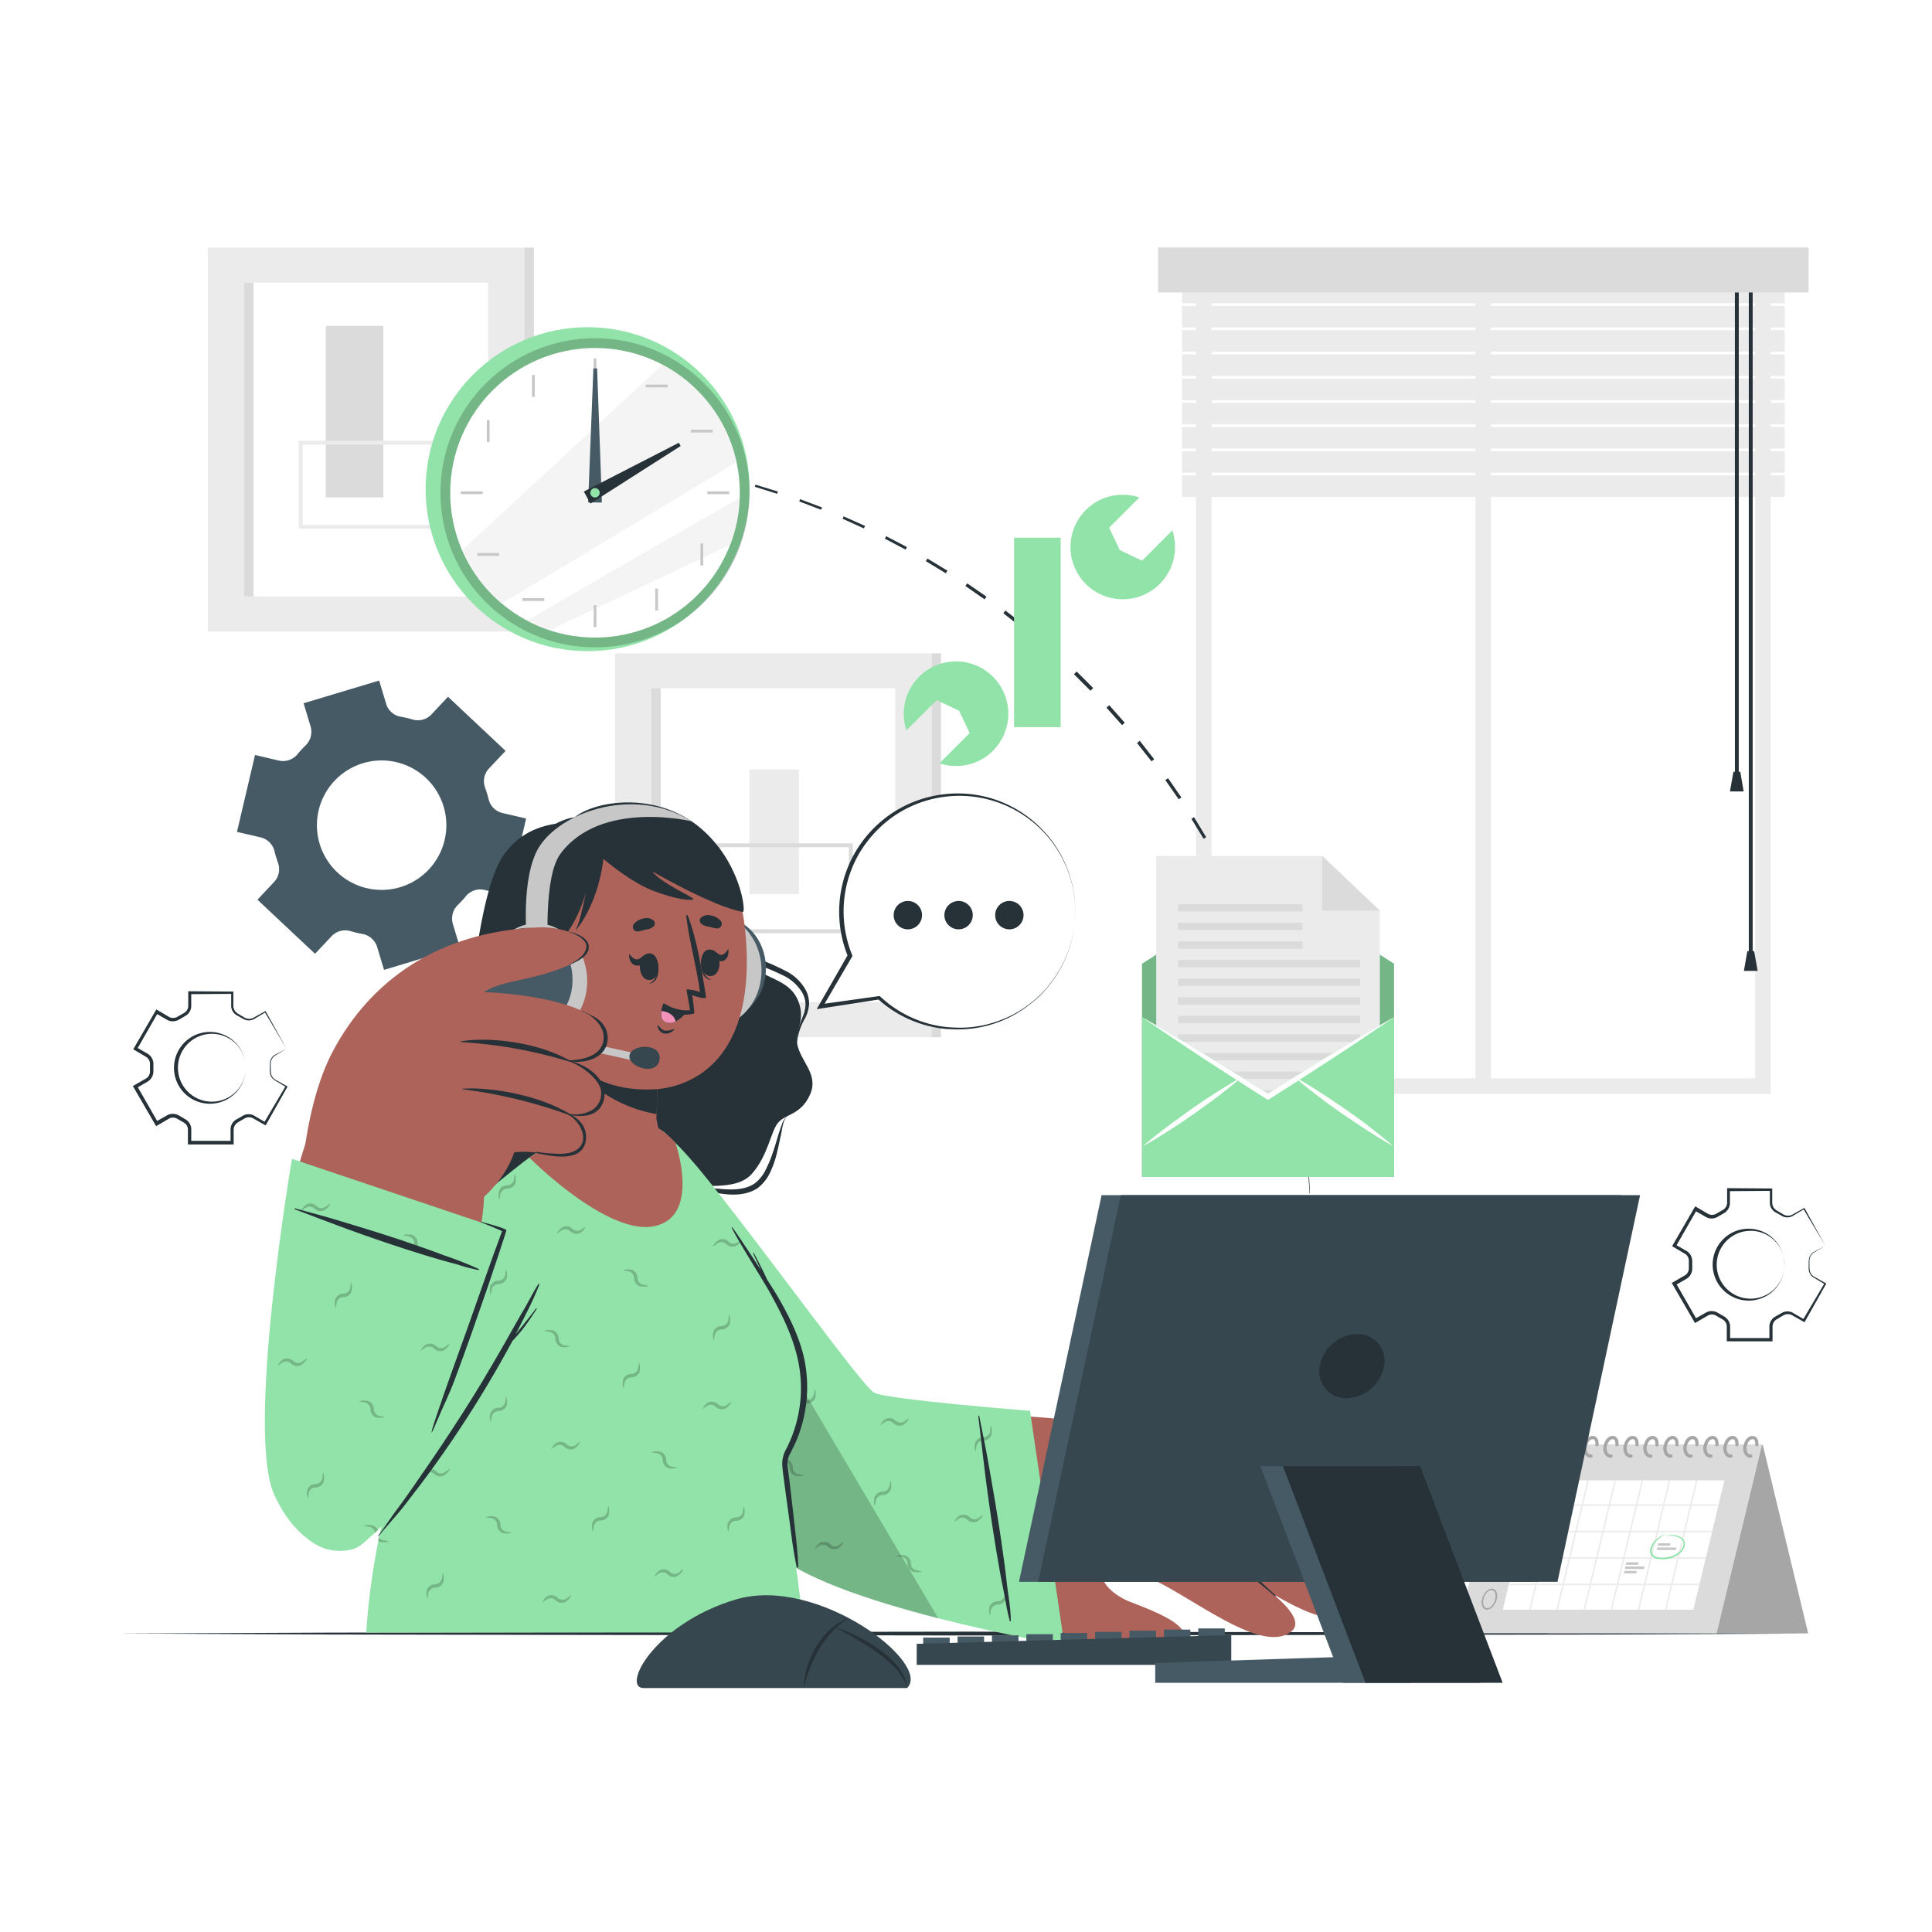 <svg class="animated" id="freepik_stories-admin" xmlns="http://www.w3.org/2000/svg" viewBox="0 0 500 500" version="1.1" xmlns:xlink="http://www.w3.org/1999/xlink" xmlns:svgjs="http://svgjs.com/svgjs"><style>svg#freepik_stories-admin:not(.animated) .animable {opacity: 0;}svg#freepik_stories-admin.animated #freepik--background-complete--inject-19 {animation: 1s 1 forwards cubic-bezier(.36,-0.01,.5,1.38) slideDown;animation-delay: 0s;}svg#freepik_stories-admin.animated #freepik--Desk--inject-19 {animation: 1s 1 forwards cubic-bezier(.36,-0.01,.5,1.38) lightSpeedLeft;animation-delay: 0s;}svg#freepik_stories-admin.animated #freepik--Gears--inject-19 {animation: 1s 1 forwards cubic-bezier(.36,-0.01,.5,1.38) slideDown;animation-delay: 0s;}svg#freepik_stories-admin.animated #freepik--Character--inject-19 {animation: 1s 1 forwards cubic-bezier(.36,-0.01,.5,1.38) zoomIn;animation-delay: 0s;}svg#freepik_stories-admin.animated #freepik--Calendar--inject-19 {animation: 1s 1 forwards cubic-bezier(.36,-0.01,.5,1.38) lightSpeedLeft;animation-delay: 0s;}svg#freepik_stories-admin.animated #freepik--Device--inject-19 {animation: 1s 1 forwards cubic-bezier(.36,-0.01,.5,1.38) slideLeft;animation-delay: 0s;}svg#freepik_stories-admin.animated #freepik--Line--inject-19 {animation: 1s 1 forwards cubic-bezier(.36,-0.01,.5,1.38) zoomOut;animation-delay: 0s;}svg#freepik_stories-admin.animated #freepik--Envelope--inject-19 {animation: 1s 1 forwards cubic-bezier(.36,-0.01,.5,1.38) zoomIn;animation-delay: 0s;}svg#freepik_stories-admin.animated #freepik--Tool--inject-19 {animation: 1s 1 forwards cubic-bezier(.36,-0.01,.5,1.38) zoomOut;animation-delay: 0s;}svg#freepik_stories-admin.animated #freepik--Clock--inject-19 {animation: 1s 1 forwards cubic-bezier(.36,-0.01,.5,1.38) slideRight;animation-delay: 0s;}svg#freepik_stories-admin.animated #freepik--speech-bubble--inject-19 {animation: 1s 1 forwards cubic-bezier(.36,-0.01,.5,1.38) lightSpeedLeft;animation-delay: 0s;}            @keyframes slideDown {                0% {                    opacity: 0;                    transform: translateY(-30px);                }                100% {                    opacity: 1;                    transform: translateY(0);                }            }                    @keyframes lightSpeedLeft {              from {                transform: translate3d(-50%, 0, 0) skewX(20deg);                opacity: 0;              }              60% {                transform: skewX(-10deg);                opacity: 1;              }              80% {                transform: skewX(2deg);              }              to {                opacity: 1;                transform: translate3d(0, 0, 0);              }            }                    @keyframes zoomIn {                0% {                    opacity: 0;                    transform: scale(0.5);                }                100% {                    opacity: 1;                    transform: scale(1);                }            }                    @keyframes slideLeft {                0% {                    opacity: 0;                    transform: translateX(-30px);                }                100% {                    opacity: 1;                    transform: translateX(0);                }            }                    @keyframes zoomOut {                0% {                    opacity: 0;                    transform: scale(1.5);                }                100% {                    opacity: 1;                    transform: scale(1);                }            }                    @keyframes slideRight {                0% {                    opacity: 0;                    transform: translateX(30px);                }                100% {                    opacity: 1;                    transform: translateX(0);                }            }        </style><g id="freepik--background-complete--inject-19" class="animable" style="transform-origin: 260.93px 173.56px;"><path d="M458.24,283.08H309.55V64.82H458.24Zm-144.69-4H454.24V68.82H313.55Z" style="fill: rgb(235, 235, 235); transform-origin: 383.895px 173.95px;" id="elmyokyq6pti" class="animable"></path><rect x="381.84" y="69.87" width="4" height="211.21" style="fill: rgb(235, 235, 235); transform-origin: 383.84px 175.475px;" id="elwo4vi71x7x" class="animable"></rect><rect x="305.92" y="72.91" width="155.95" height="5.57" style="fill: rgb(235, 235, 235); transform-origin: 383.895px 75.695px;" id="elcgkhp99sj4e" class="animable"></rect><rect x="305.92" y="79.18" width="155.95" height="5.57" style="fill: rgb(235, 235, 235); transform-origin: 383.895px 81.965px;" id="eljpg3v7op26k" class="animable"></rect><rect x="305.92" y="85.44" width="155.95" height="5.57" style="fill: rgb(235, 235, 235); transform-origin: 383.895px 88.225px;" id="elihatyhc08p" class="animable"></rect><rect x="305.92" y="91.71" width="155.95" height="5.57" style="fill: rgb(235, 235, 235); transform-origin: 383.895px 94.495px;" id="elrb5dnopz7ka" class="animable"></rect><rect x="305.92" y="97.98" width="155.95" height="5.57" style="fill: rgb(235, 235, 235); transform-origin: 383.895px 100.765px;" id="ela2pczb79lnf" class="animable"></rect><rect x="305.92" y="104.24" width="155.95" height="5.57" style="fill: rgb(235, 235, 235); transform-origin: 383.895px 107.025px;" id="elduvvtdebken" class="animable"></rect><rect x="305.92" y="110.51" width="155.95" height="5.57" style="fill: rgb(235, 235, 235); transform-origin: 383.895px 113.295px;" id="el1n3w8ih7bl1" class="animable"></rect><rect x="305.92" y="116.77" width="155.95" height="5.57" style="fill: rgb(235, 235, 235); transform-origin: 383.895px 119.555px;" id="elslhhjzym" class="animable"></rect><rect x="305.92" y="123.04" width="155.95" height="5.57" style="fill: rgb(235, 235, 235); transform-origin: 383.895px 125.825px;" id="el7go8x44xbav" class="animable"></rect><rect x="448.99" y="71.78" width="1" height="128.39" style="fill: rgb(38, 50, 56); transform-origin: 449.49px 135.975px;" id="elmbmqd776dhk" class="animable"></rect><polygon points="451.26 204.82 447.71 204.82 448.61 199.73 450.38 199.73 451.26 204.82" style="fill: rgb(38, 50, 56); transform-origin: 449.485px 202.275px;" id="el8bxkxli7q6v" class="animable"></polygon><rect x="452.59" y="71.78" width="1" height="175.73" style="fill: rgb(38, 50, 56); transform-origin: 453.09px 159.645px;" id="el1k7lauo8ig" class="animable"></rect><polygon points="454.87 251.26 451.32 251.26 452.21 246.16 453.98 246.16 454.87 251.26" style="fill: rgb(38, 50, 56); transform-origin: 453.095px 248.71px;" id="el56qkdjsp502" class="animable"></polygon><rect x="299.71" y="64.04" width="168.36" height="11.65" style="fill: rgb(219, 219, 219); transform-origin: 383.89px 69.865px;" id="elfpe8wl9q3o9" class="animable"></rect><rect x="53.79" y="64.09" width="81.91" height="99.36" style="fill: rgb(235, 235, 235); transform-origin: 94.745px 113.77px;" id="elfwgtmxy96al" class="animable"></rect><rect x="63.15" y="73.15" width="63.19" height="81.22" style="fill: rgb(255, 255, 255); transform-origin: 94.745px 113.76px;" id="elbhii3uj8n0b" class="animable"></rect><rect x="63.15" y="73.15" width="2.47" height="81.22" style="fill: rgb(219, 219, 219); transform-origin: 64.385px 113.76px;" id="elodojud7dri" class="animable"></rect><rect x="135.7" y="64.09" width="2.47" height="99.36" style="fill: rgb(219, 219, 219); transform-origin: 136.935px 113.77px;" id="el4b4qjc1ezpr" class="animable"></rect><rect x="84.32" y="84.35" width="14.9" height="44.39" style="fill: rgb(219, 219, 219); transform-origin: 91.77px 106.545px;" id="ell6ognqpt4r" class="animable"></rect><path d="M118.05,136.83H77.32V114.08h40.73Zm-39.73-1h38.73V115.08H78.32Z" style="fill: rgb(235, 235, 235); transform-origin: 97.685px 125.455px;" id="el25ix86dyj4w" class="animable"></path><rect x="159.15" y="169.07" width="81.91" height="99.36" style="fill: rgb(235, 235, 235); transform-origin: 200.105px 218.75px;" id="eluozd8j9wnmr" class="animable"></rect><rect x="168.51" y="178.14" width="63.19" height="81.22" style="fill: rgb(255, 255, 255); transform-origin: 200.105px 218.75px;" id="elnw3w9xvvy9" class="animable"></rect><rect x="168.51" y="178.14" width="2.47" height="81.22" style="fill: rgb(219, 219, 219); transform-origin: 169.745px 218.75px;" id="elpxs3qhqdn9f" class="animable"></rect><rect x="241.07" y="169.07" width="2.47" height="99.36" style="fill: rgb(219, 219, 219); transform-origin: 242.305px 218.75px;" id="eli6n7tqqhxzn" class="animable"></rect><rect x="193.99" y="199.13" width="12.77" height="32.28" style="fill: rgb(235, 235, 235); transform-origin: 200.375px 215.27px;" id="el93nu1q5meyi" class="animable"></rect><path d="M220.7,241.5H185.4V218.25h35.3Zm-34.3-1h33.3V219.25H186.4Z" style="fill: rgb(219, 219, 219); transform-origin: 203.05px 229.875px;" id="el151ryl5xy4h" class="animable"></path></g><g id="freepik--Desk--inject-19" class="animable" style="transform-origin: 250px 422.765px;"><polygon points="30.76 422.76 85.57 422.52 140.38 422.43 250 422.27 359.62 422.43 414.43 422.52 469.24 422.76 414.43 423.01 359.62 423.1 250 423.26 140.38 423.1 85.57 423.01 30.76 422.76" style="fill: rgb(38, 50, 56); transform-origin: 250px 422.765px;" id="el8zltpu3sdgs" class="animable"></polygon></g><g id="freepik--Gears--inject-19" class="animable" style="transform-origin: 253.525px 261.63px;"><path d="M472.38,322.39l-5.64-9.48.2,0-3.06,1.82A2.84,2.84,0,0,1,462,315a2.8,2.8,0,0,1-.88-.35l-.77-.43-.77-.43a2.84,2.84,0,0,1-.76-.58,2.87,2.87,0,0,1-.78-1.75l0-3.56.29.29-11,.08.37-.37,0,3.57A3.07,3.07,0,0,1,446.1,314l-.76.44-.75.44a2.93,2.93,0,0,1-.95.39,3,3,0,0,1-2-.23l-3.1-1.77.6-.16-5.48,9.56-.17-.64,3.09,1.79a3,3,0,0,1,1.23,1.65,3,3,0,0,1,.14,1l0,.88,0,.87a3.25,3.25,0,0,1-.14,1,3,3,0,0,1-1.23,1.66l-3.09,1.8.19-.68,5.48,9.56-.65-.17,3.11-1.77a3,3,0,0,1,2-.24,3.37,3.37,0,0,1,1,.4l.75.44.75.43a3,3,0,0,1,.82.64,3.06,3.06,0,0,1,.81,1.87v3.57l-.44-.44,11,0-.39.39,0-3.57a3,3,0,0,1,.8-1.81,2.85,2.85,0,0,1,.79-.6l.76-.44.77-.43a3,3,0,0,1,.92-.37,2.91,2.91,0,0,1,1.94.24l3.07,1.79-.4.11,5.61-9.49.06.25-3-1.82a2.73,2.73,0,0,1-1.06-1.48,5.7,5.7,0,0,1-.07-1.79,5.37,5.37,0,0,1,.12-1.78,2.62,2.62,0,0,1,1.07-1.42Zm0,0-3,1.81a2.55,2.55,0,0,0-1,1.38,5.3,5.3,0,0,0-.07,1.74,5.8,5.8,0,0,0,.11,1.73,2.43,2.43,0,0,0,1,1.31l3.08,1.73.16.09-.1.16-5.41,9.6-.14.26-.26-.15-3.07-1.73a2.24,2.24,0,0,0-1.51-.16,2.11,2.11,0,0,0-.71.3l-.77.45-.77.46a2.16,2.16,0,0,0-.61.47,2.26,2.26,0,0,0-.58,1.37l0,3.52v.4h-.4l-11,0h-.44v-.44l0-3.51a2.17,2.17,0,0,0-.57-1.32,2.12,2.12,0,0,0-.59-.44l-.78-.45-.77-.45a2.15,2.15,0,0,0-2.1-.11l-3,1.76-.41.24-.24-.41-5.53-9.54-.25-.43.43-.25,3.05-1.76a2.05,2.05,0,0,0,.84-1.12,2.5,2.5,0,0,0,.1-.72l0-.9,0-.9a2.19,2.19,0,0,0-.09-.72,2.06,2.06,0,0,0-.84-1.14l-3-1.77-.4-.23.23-.41,5.53-9.53.22-.38.38.22,3,1.76a2.17,2.17,0,0,0,1.44.17,2.09,2.09,0,0,0,.69-.28l.78-.45.78-.44a2.42,2.42,0,0,0,.6-.45,2.21,2.21,0,0,0,.59-1.34l0-3.52v-.38h.37l11,.08h.3v.29l0,3.52a2.3,2.3,0,0,0,.62,1.44,2.36,2.36,0,0,0,.63.5l.76.45.77.46a2.27,2.27,0,0,0,.75.32,2.36,2.36,0,0,0,1.59-.16l3.09-1.72.12-.07.07.12Z" style="fill: rgb(38, 50, 56); transform-origin: 452.655px 327.31px;" id="elju2obu4gvz" class="animable"></path><path d="M461.84,327.32A9.28,9.28,0,0,1,446.12,334a9.28,9.28,0,0,1,6.69-16,9.27,9.27,0,0,1,9,9.28Zm0,0a8.76,8.76,0,0,0-9-8.78,8.78,8.78,0,1,0,9,8.78Z" style="fill: rgb(38, 50, 56); transform-origin: 452.538px 327.297px;" id="el0h7xid35fexk" class="animable"></path><path d="M74.15,271.4l-5.63-9.47.19.05-3.06,1.81a2.85,2.85,0,0,1-2.74-.12l-.77-.43-.76-.43a2.74,2.74,0,0,1-.77-.58,2.87,2.87,0,0,1-.78-1.75l0-3.56.29.29-11,.08.37-.37,0,3.57a3,3,0,0,1-.79,1.85,3.19,3.19,0,0,1-.8.62l-.76.44-.75.44a2.93,2.93,0,0,1-1,.39,3,3,0,0,1-2-.22l-3.1-1.78.6-.16-5.48,9.56-.17-.63,3.09,1.78a3.07,3.07,0,0,1,1.23,1.65,3,3,0,0,1,.14,1l0,.87,0,.88a3.32,3.32,0,0,1-.14,1,3.09,3.09,0,0,1-1.23,1.66l-3.09,1.8.19-.68,5.48,9.56-.65-.18,3.11-1.77a3,3,0,0,1,2-.23,3.08,3.08,0,0,1,1,.39l.75.44.75.44a2.81,2.81,0,0,1,.82.63,3,3,0,0,1,.81,1.87v3.57l-.44-.43,11,0-.39.39,0-3.56a3,3,0,0,1,.8-1.82,3.3,3.3,0,0,1,.79-.6l.76-.43.77-.44a3,3,0,0,1,2.86-.13l3.07,1.8-.4.11,5.61-9.5.06.25-3-1.81a2.73,2.73,0,0,1-1.06-1.48,5.77,5.77,0,0,1-.07-1.8,5.39,5.39,0,0,1,.12-1.78,2.6,2.6,0,0,1,1.07-1.41Zm0,0-3,1.81a2.55,2.55,0,0,0-1,1.38,5.33,5.33,0,0,0-.07,1.74,5.8,5.8,0,0,0,.11,1.73,2.49,2.49,0,0,0,1,1.32l3.08,1.73.16.09-.1.16L68.89,291l-.14.25-.26-.14-3.07-1.74a2.3,2.3,0,0,0-1.51-.16,2.34,2.34,0,0,0-.71.3l-.77.45-.77.46a2.16,2.16,0,0,0-.61.47,2.29,2.29,0,0,0-.58,1.38l0,3.51v.4h-.4l-11,0h-.44v-.45l0-3.51a2.12,2.12,0,0,0-.57-1.31,2.37,2.37,0,0,0-.59-.45l-.78-.45-.77-.45a2.1,2.1,0,0,0-.68-.27,2.16,2.16,0,0,0-1.42.16l-3,1.76-.41.24-.24-.41-5.53-9.53-.25-.44.43-.25,3.05-1.75a2.08,2.08,0,0,0,.84-1.13,2.5,2.5,0,0,0,.1-.72l0-.9,0-.9a2.19,2.19,0,0,0-.09-.72,2.14,2.14,0,0,0-.84-1.14l-3-1.77-.4-.23.23-.4,5.53-9.53.22-.39.38.22,3,1.77a2.23,2.23,0,0,0,1.44.16,2.09,2.09,0,0,0,.69-.28l.78-.45.78-.44a2.42,2.42,0,0,0,.6-.45,2.16,2.16,0,0,0,.59-1.34l0-3.52v-.37h.37l11,.08h.3v.29l0,3.53a2.32,2.32,0,0,0,.62,1.44,2.54,2.54,0,0,0,.63.49l.76.46.77.45a2.27,2.27,0,0,0,.75.32,2.3,2.3,0,0,0,1.59-.16l3.09-1.72.12-.07.07.12Z" style="fill: rgb(38, 50, 56); transform-origin: 54.41px 276.36px;" id="elzmis6saatz" class="animable"></path><path d="M63.61,276.33A9.29,9.29,0,1,1,61,269.9,9.31,9.31,0,0,1,63.61,276.33Zm0,0a8.78,8.78,0,0,0-17.56,0,8.78,8.78,0,1,0,17.56,0Z" style="fill: rgb(38, 50, 56); transform-origin: 54.32px 276.356px;" id="el8zzcxbazsvw" class="animable"></path><path d="M67.48,216.72a4.89,4.89,0,0,1,3.58,3.64c.12.48.25,1,.4,1.45s.31,1,.47,1.45a4.83,4.83,0,0,1-1,5l-4.3,4.58,14.9,14,4.33-4.6A4.83,4.83,0,0,1,90.81,241a28.44,28.44,0,0,0,2.9.69A4.9,4.9,0,0,1,97.58,245l1.81,6L119,245.09l-1.81-6a4.92,4.92,0,0,1,1.36-4.95c.72-.7,1.4-1.42,2-2.18a4.83,4.83,0,0,1,4.79-1.66l6.16,1.44,4.66-19.91L130,210.4a4.81,4.81,0,0,1-3.54-3.54q-.19-.77-.42-1.53c-.15-.51-.32-1-.5-1.51a4.78,4.78,0,0,1,1-4.93l4.3-4.57-14.9-14-4.28,4.57a4.81,4.81,0,0,1-4.84,1.33,26.5,26.5,0,0,0-3.17-.74,4.77,4.77,0,0,1-3.72-3.35l-1.81-6L78.57,182l1.81,6A4.91,4.91,0,0,1,79,193a28,28,0,0,0-2,2.18,4.86,4.86,0,0,1-4.81,1.66L66,195.39l-4.67,19.9Zm24.39-18.43a16.75,16.75,0,1,1-9.63,18A16.77,16.77,0,0,1,91.87,198.29Z" style="fill: rgb(69, 90, 100); transform-origin: 98.745px 213.565px;" id="elwc09ajqpon" class="animable"></path></g><g id="freepik--Character--inject-19" class="animable" style="transform-origin: 211.329px 317.627px;"><path d="M149.14,212.79c-2.27.31-12.16-.74-18.67,8.31-6.16,8.56-8.1,34.45-9.38,40.1s-8.67,6.56-10.35,13.12c-1.44,5.65,2.68,7.67,3.14,11.8.35,3.2-2.82,8,.14,12.74,2.7,4.29,7.37,3.33,10.2,4.65s4.66,7.84,9.9,9.56,9.81-3.1,12.58-3.1,6.14,8.48,15.18,7.65,11.58-8.51,15.3-10.06,13.12,1,17.36-3.73,4.91-10.95,6.82-13.26,5.94-2,8.29-7.32S207,274.6,206.29,270c-.52-3.2,2.3-6.18.25-11.06-2.82-6.71-11-5.19-14.26-12.08-2.51-5.4-7.84-28.94-22.15-34.62C160.25,208.33,149.14,212.79,149.14,212.79Z" style="fill: rgb(38, 50, 56); transform-origin: 160.355px 264.156px;" id="elrkd8e8fhfd" class="animable"></path><path d="M121.35,259.84A8.18,8.18,0,0,1,119,262.9L116,265.47a24.38,24.38,0,0,0-5.16,5.55,7.8,7.8,0,0,0-.8,6.88A11.8,11.8,0,0,0,112,281a13.94,13.94,0,0,1,2.26,3.41,6.68,6.68,0,0,1-.32,4.26c-.41,1.26-.87,2.45-1.21,3.67a9.21,9.21,0,0,0,.31,7.08,5.29,5.29,0,0,0,2.49,2.41,9.72,9.72,0,0,0,3.62.75c1.27.08,2.57,0,3.87,0a6.58,6.58,0,0,1,3.78.82A7,7,0,0,0,123,303c-1.28.11-2.57.27-3.89.3a10.19,10.19,0,0,1-4-.61A6.39,6.39,0,0,1,112,300c-1.55-2.42-1.3-5.49-.61-8,.34-1.29.79-2.52,1.15-3.73a5.43,5.43,0,0,0,.29-3.34c-.8-2.06-3.15-3.88-4.06-6.56a8.75,8.75,0,0,1,1.11-8,25,25,0,0,1,5.66-5.5l3.13-2.31A8.91,8.91,0,0,0,121.35,259.84Z" style="fill: rgb(38, 50, 56); transform-origin: 117.532px 281.62px;" id="elzpldk6xsvgl" class="animable"></path><path d="M183.44,225.42c2.51,4,4.08,8.36,6.06,12.53,1,2.09,1.91,4.21,3,6.18a15.09,15.09,0,0,0,1.89,2.72,2.14,2.14,0,0,0,.54.51,2.89,2.89,0,0,0,.62.4c.49.25,1,.48,1.53.7a66.84,66.84,0,0,1,6.4,2.89,11.9,11.9,0,0,1,5.14,5.06,7.38,7.38,0,0,1,.76,3.62,9.6,9.6,0,0,1-1,3.46,14.92,14.92,0,0,0-2.1,6.51c-.31-2.35.61-4.67,1.43-6.79a8.79,8.79,0,0,0,.76-3.22,6.45,6.45,0,0,0-.83-3.07,11.57,11.57,0,0,0-4.79-4.39,66,66,0,0,0-6.32-2.71c-.54-.24-1.08-.49-1.62-.78a5.36,5.36,0,0,1-1.54-1.23,16.35,16.35,0,0,1-2-3,55.37,55.37,0,0,1-2.91-6.39L186,231.88A62.85,62.85,0,0,0,183.44,225.42Z" style="fill: rgb(38, 50, 56); transform-origin: 196.414px 247.71px;" id="el62nq8ggp1st" class="animable"></path><path d="M203.56,289c-1,1.34-1.09,3.08-1.45,4.68s-.67,3.26-1.09,4.88a24.35,24.35,0,0,1-1.69,4.81,11.06,11.06,0,0,1-3.28,4.14c-3.14,2-6.89,1.85-10.14,1.28-1.66-.28-3.28-.66-4.9-.91a10.28,10.28,0,0,0-4.87.07,9.62,9.62,0,0,1,5-.79c1.68.11,3.33.36,5,.5,3.21.32,6.64.33,9.15-1.37a9.74,9.74,0,0,0,2.87-3.56,30.7,30.7,0,0,0,1.86-4.49c.54-1.55,1-3.15,1.47-4.74.26-.79.52-1.59.83-2.37A4.77,4.77,0,0,1,203.56,289Z" style="fill: rgb(38, 50, 56); transform-origin: 189.85px 299.081px;" id="eld279m5guyc" class="animable"></path><path d="M166.69,317.69c8,33.5,25,75.55,37.26,83.85,9.88,6.7,61.16,17.74,64,18,7.06.55,19.85-49.51,12.51-51.36-9.25-2.35-53-2.73-55.55-5.23s-22.8-29.58-41.37-54.14C170.74,291.83,160,289.91,166.69,317.69Z" style="fill: rgb(173, 99, 89); transform-origin: 223.65px 357.954px;" id="elhht2m7c1yz" class="animable"></path><path d="M262.25,416.92c.85.41,12.89,6.13,20.3,8.1,5.53,1.47,21.57,5.28,23.79-.65,1.52-4-7.64-7.39-14.07-9.9-3.39-1.32-7.6-4.74-6.66-6.92,1.64-3.81,10.37-.22,16.12,2.95,11.13,6.14,26,17.3,32.6,11.58,2.49-2.16-.54-5.93-4.94-9.6,7.09,4.23,14.63,7.66,17.49,5.36,1.64-1.3,1.68-3,.7-5,2.18.65,4.08.47,5.38-1,2.22-2.43,1-5.91-1.53-9.45a2.74,2.74,0,0,0,2-1.41c4.65-7.44-19.91-28-28.28-29.75-24.64-5.28-50.66-2.57-50.66-2.57C265.07,376.58,262.23,416.9,262.25,416.92Z" style="fill: rgb(173, 99, 89); transform-origin: 308.185px 397.775px;" id="elrt3zbwv1ihm" class="animable"></path><path d="M297.78,393.56a41.58,41.58,0,0,1,16.49,5.92c6.3,4,10.53,8.67,15.85,13.39.14.12-.05.34-.19.22-2.53-2.24-13-10.65-15.72-12.55a39.57,39.57,0,0,0-16.45-6.88C297.7,393.65,297.72,393.55,297.78,393.56Z" style="fill: rgb(38, 50, 56); transform-origin: 313.946px 403.342px;" id="elx2o1wbqo5jc" class="animable"></path><path d="M302.11,383.06c6.48,1.61,13.12,3.25,19.17,6.16,6.62,3.19,11.86,8.51,17,13.62q4.63,4.62,9.07,9.43c.12.13-.06.35-.19.22q-7.85-7.94-16.16-15.39a52.23,52.23,0,0,0-17.58-10.54c-3.72-1.32-7.53-2.36-11.34-3.39C302,383.15,302,383,302.11,383.06Z" style="fill: rgb(38, 50, 56); transform-origin: 324.706px 397.788px;" id="eldmss2r1sz6" class="animable"></path><path d="M308.79,373.81c6.29,1.14,11.77,2.12,17.39,5.35,7.43,4.27,14.68,11.6,17.23,14.19,2.81,2.87,5.52,5.83,8.18,8.83.11.12-.1.31-.21.19a210.29,210.29,0,0,0-19.51-18.48,41.34,41.34,0,0,0-10.83-6.7,75.06,75.06,0,0,0-12.26-3.34S308.76,373.8,308.79,373.81Z" style="fill: rgb(38, 50, 56); transform-origin: 330.197px 388.108px;" id="elrhlx72f7r3r" class="animable"></path><path d="M266.57,365.12l8.9,60.69s-62.21-10.47-76.19-25-33-61.26-35.88-89.29,4.3-25.67,20.54-5.27,39.17,52.36,42.25,54.15S266.57,365.12,266.57,365.12Z" style="fill: rgb(146, 227, 169); transform-origin: 219.124px 358.259px;" id="elq65kztahh4" class="animable"></path><g id="elcvqzpbs58fh"><path d="M167.86,332.76l-.27.06,0-.13ZM233,402.88a2,2,0,0,1,1,.28,1.78,1.78,0,0,1,.87,1.49,2.29,2.29,0,0,0,1.39,2.12,4,4,0,0,0,2.38-.09c-.38-.1-.75-.14-1.13-.21a1.88,1.88,0,0,1-.94-.31,1.78,1.78,0,0,1-.81-1.53,2.28,2.28,0,0,0-1.48-2.09,4.44,4.44,0,0,0-2.36.12C232.29,402.76,232.67,402.81,233,402.88Zm37.63-9.83a6.56,6.56,0,0,0-1.79.24c.38.1.76.14,1.13.21a2.3,2.3,0,0,1,.75.17ZM202.47,378a1.87,1.87,0,0,1,.95.28,1.76,1.76,0,0,1,.87,1.48,2.3,2.3,0,0,0,1.4,2.13,4,4,0,0,0,2.37-.09c-.37-.1-.75-.14-1.12-.22a1.84,1.84,0,0,1-.94-.3,1.81,1.81,0,0,1-.82-1.53,2.28,2.28,0,0,0-1.47-2.09,4.47,4.47,0,0,0-2.37.12C201.72,377.88,202.09,377.93,202.47,378Zm-14.1-14.63a2,2,0,0,1-.87.48,1.76,1.76,0,0,1-1.67-.44,2.27,2.27,0,0,0-2.49-.51c-.87.38-1.18,1.13-1.62,1.74.34-.2.64-.43,1-.64a1.82,1.82,0,0,1,2.53.05,2.28,2.28,0,0,0,2.52.44,4.49,4.49,0,0,0,1.59-1.76C189,362.92,188.69,363.16,188.37,363.37Zm46,4.27a1.93,1.93,0,0,1-.88.48,1.77,1.77,0,0,1-1.66-.43,2.29,2.29,0,0,0-2.49-.52c-.87.38-1.18,1.13-1.62,1.74.34-.19.64-.43.95-.64a1.86,1.86,0,0,1,.88-.45,1.78,1.78,0,0,1,1.66.5,2.26,2.26,0,0,0,2.52.44,4.43,4.43,0,0,0,1.59-1.76C234.94,367.19,234.64,367.43,234.33,367.64Zm-16.93,32a2,2,0,0,1-.88.48,1.74,1.74,0,0,1-1.66-.43,2.29,2.29,0,0,0-2.49-.52c-.87.38-1.19,1.13-1.62,1.74.34-.19.63-.43.95-.64a1.81,1.81,0,0,1,.88-.45,1.79,1.79,0,0,1,1.66.51,2.27,2.27,0,0,0,2.52.43,4.4,4.4,0,0,0,1.58-1.76C218,399.21,217.71,399.45,217.4,399.66Zm36.08-7a2.08,2.08,0,0,1-.88.48,1.77,1.77,0,0,1-1.66-.44,2.29,2.29,0,0,0-2.49-.52c-.87.38-1.19,1.13-1.62,1.74.34-.19.63-.42.95-.64a1.9,1.9,0,0,1,.88-.45,1.81,1.81,0,0,1,1.66.51,2.29,2.29,0,0,0,2.52.44,4.42,4.42,0,0,0,1.58-1.77C254.09,392.21,253.79,392.44,253.48,392.66Zm-83.27-85.79a2,2,0,0,1-.27,1,1.76,1.76,0,0,1-1.49.86,2.3,2.3,0,0,0-2.13,1.4,4.11,4.11,0,0,0,.09,2.37c.1-.37.15-.75.22-1.12a1.87,1.87,0,0,1,.3-.94,1.81,1.81,0,0,1,1.53-.82,2.25,2.25,0,0,0,2.09-1.47,4.47,4.47,0,0,0-.12-2.37C170.33,306.12,170.29,306.49,170.21,306.87Zm22.3,82.8c-.1.38-.15.75-.22,1.13a2.35,2.35,0,0,1-.12.64l.43.67,0-.07A4.47,4.47,0,0,0,192.51,389.67Zm63.7-19.58a2,2,0,0,1-.27,1,1.77,1.77,0,0,1-1.49.87,2.31,2.31,0,0,0-2.13,1.4,4.11,4.11,0,0,0,.09,2.37c.1-.38.15-.75.22-1.13a1.87,1.87,0,0,1,.3-.94,1.8,1.8,0,0,1,1.54-.81,2.26,2.26,0,0,0,2.08-1.47,4.37,4.37,0,0,0-.12-2.37C256.33,369.34,256.29,369.72,256.21,370.09ZM260,412.52a2,2,0,0,1-.28,1,1.8,1.8,0,0,1-1.49.87,2.27,2.27,0,0,0-2.12,1.39,4,4,0,0,0,.09,2.38c.1-.38.14-.75.21-1.13a1.88,1.88,0,0,1,.31-.94,1.8,1.8,0,0,1,1.53-.82,2.26,2.26,0,0,0,2.09-1.47,4.33,4.33,0,0,0-.13-2.36C260.14,411.77,260.1,412.15,260,412.52Zm-29.78-28.34a2,2,0,0,1-.28,1,1.76,1.76,0,0,1-1.49.86,2.28,2.28,0,0,0-2.12,1.4,4,4,0,0,0,.08,2.37,11.07,11.07,0,0,0,.22-1.12,1.88,1.88,0,0,1,.31-.94,1.8,1.8,0,0,1,1.53-.82,2.27,2.27,0,0,0,2.09-1.47,4.37,4.37,0,0,0-.13-2.37C230.36,383.43,230.32,383.8,230.25,384.18Zm-41.7-42.95a2,2,0,0,1-.28,1,1.8,1.8,0,0,1-1.49.87,2.27,2.27,0,0,0-2.12,1.39,4,4,0,0,0,.09,2.38c.1-.38.14-.75.21-1.13a1.88,1.88,0,0,1,.31-.94,1.8,1.8,0,0,1,1.53-.82,2.26,2.26,0,0,0,2.09-1.47,4.33,4.33,0,0,0-.13-2.36C188.66,340.48,188.62,340.86,188.55,341.23Zm22.14,19.26a2,2,0,0,1-.28,1,1.76,1.76,0,0,1-1.49.86,2.28,2.28,0,0,0-2.12,1.4,4,4,0,0,0,.09,2.37c.1-.37.14-.75.21-1.12a1.88,1.88,0,0,1,.31-.94,1.8,1.8,0,0,1,1.53-.82,2.27,2.27,0,0,0,2.09-1.47,4.37,4.37,0,0,0-.13-2.37C210.8,359.74,210.76,360.11,210.69,360.49ZM185.4,322a1.9,1.9,0,0,1,.87-.48,1.74,1.74,0,0,1,1.66.44,2.31,2.31,0,0,0,2.49.51c.87-.38,1.19-1.13,1.62-1.74-.34.19-.63.43-.95.64a1.81,1.81,0,0,1-.88.45,1.78,1.78,0,0,1-1.66-.5,2.26,2.26,0,0,0-2.52-.44,4.4,4.4,0,0,0-1.58,1.76C184.78,322.48,185.08,322.24,185.4,322Z" style="opacity: 0.2; transform-origin: 218.474px 361.96px;" class="animable"></path></g><path d="M261.59,419.49c0-3.41-.72-6.91-1.09-10.31s-.89-7-1.39-10.52c-1-6.81-2.18-13.61-3.38-20.39-.7-3.95-1.55-7.87-2.3-11.81,0-.14-.26-.11-.25,0,.83,6.95,1.58,13.9,2.54,20.83s2,13.63,3.23,20.42c.35,1.94.77,3.86,1.14,5.8a59,59,0,0,0,1.24,6A.13.13,0,0,0,261.59,419.49Z" style="fill: rgb(38, 50, 56); transform-origin: 257.385px 392.998px;" id="elsrmt90h6wea" class="animable"></path><g id="el1yje89gednj"><path d="M242.82,418.81c-17.36-4.43-36.52-10.7-43.54-18-14-14.52-33-61.26-35.88-89.29-1.52-14.66-.27-21,3.58-20.81Z" style="opacity: 0.2; transform-origin: 202.795px 354.758px;" class="animable"></path></g><path d="M202.47,378l5.77,44.49H94.79C98,370,128.46,312.66,141.88,296.31c6.72-8.19,20-9.94,30.08-3.26,2.39,1.58,30.15,42.66,32.5,48.63C213.13,363.71,202.47,378,202.47,378Z" style="fill: rgb(146, 227, 169); transform-origin: 151.515px 355.718px;" id="elk0fbxfr2dyn" class="animable"></path><g id="elip6of4gwgvi"><path d="M161.14,328.74a4.47,4.47,0,0,1,2.37-.12,2.27,2.27,0,0,1,1.47,2.09,1.81,1.81,0,0,0,.82,1.53,1.87,1.87,0,0,0,.94.3c.37.08.75.12,1.12.22a4,4,0,0,1-2.37.09,2.3,2.3,0,0,1-1.4-2.13,1.75,1.75,0,0,0-.86-1.48,1.94,1.94,0,0,0-1-.28C161.89,328.89,161.52,328.84,161.14,328.74Zm8.5,47.29a1.9,1.9,0,0,1,1,.28,1.76,1.76,0,0,1,.87,1.48,2.3,2.3,0,0,0,1.4,2.13,4,4,0,0,0,2.37-.09c-.38-.1-.75-.14-1.13-.22a1.87,1.87,0,0,1-.94-.3,1.78,1.78,0,0,1-.81-1.53,2.26,2.26,0,0,0-1.47-2.09,4.47,4.47,0,0,0-2.37.12C168.89,375.91,169.27,376,169.64,376Zm-27.8-31.39a1.9,1.9,0,0,1,1,.28,1.78,1.78,0,0,1,.87,1.48,2.27,2.27,0,0,0,1.39,2.13,4,4,0,0,0,2.37-.09c-.37-.1-.75-.14-1.12-.22a1.87,1.87,0,0,1-.94-.3,1.81,1.81,0,0,1-.82-1.53,2.27,2.27,0,0,0-1.47-2.09,4.47,4.47,0,0,0-2.37.12C141.09,344.52,141.47,344.57,141.84,344.64Zm-15.07,48.21a2,2,0,0,1,1,.27,1.77,1.77,0,0,1,.87,1.49,2.3,2.3,0,0,0,1.4,2.13,4.11,4.11,0,0,0,2.37-.09c-.38-.1-.75-.15-1.13-.22a1.82,1.82,0,0,1-1.75-1.84,2.26,2.26,0,0,0-1.47-2.08,4.47,4.47,0,0,0-2.37.12C126,392.73,126.39,392.77,126.77,392.85Zm67.84,23.41a1.87,1.87,0,0,1,.95.28,1.76,1.76,0,0,1,.87,1.48,2.3,2.3,0,0,0,1.4,2.13,4,4,0,0,0,2.37-.09c-.38-.1-.75-.14-1.13-.22a1.8,1.8,0,0,1-.93-.3,1.77,1.77,0,0,1-.82-1.53,2.26,2.26,0,0,0-1.47-2.09,4.47,4.47,0,0,0-2.37.12C193.85,416.14,194.23,416.18,194.61,416.26Zm-95-17.57a1.88,1.88,0,0,1-1-.3,1.84,1.84,0,0,1-.58-.63c-.06.33-.13.65-.19,1a1.93,1.93,0,0,0,.46.26,4.14,4.14,0,0,0,2.38-.09A11.07,11.07,0,0,0,99.65,398.69ZM150.12,295a2,2,0,0,1,1,.28,1.75,1.75,0,0,1,.86,1.48,2.3,2.3,0,0,0,1.4,2.13,4,4,0,0,0,2.37-.09c-.37-.1-.75-.14-1.12-.22a1.87,1.87,0,0,1-.94-.3,1.81,1.81,0,0,1-.82-1.53,2.27,2.27,0,0,0-1.47-2.09,4.47,4.47,0,0,0-2.37.12C149.37,294.85,149.74,294.9,150.12,295Zm38.25,68.4a2,2,0,0,1-.87.48,1.76,1.76,0,0,1-1.67-.44,2.27,2.27,0,0,0-2.49-.51c-.87.38-1.18,1.13-1.62,1.74.34-.2.64-.43,1-.64a1.82,1.82,0,0,1,2.53.05,2.28,2.28,0,0,0,2.52.44,4.49,4.49,0,0,0,1.59-1.76C189,362.92,188.69,363.16,188.37,363.37Zm-72.92-15a1.89,1.89,0,0,1-.87.48,1.81,1.81,0,0,1-1.24-.14c-.11.27-.22.54-.32.81a2.21,2.21,0,0,0,1.8,0,4.49,4.49,0,0,0,1.59-1.76C116.07,347.9,115.77,348.13,115.45,348.35Zm0,32.37a2,2,0,0,1-.88.48,1.74,1.74,0,0,1-1.66-.43,2.29,2.29,0,0,0-2.49-.52c-.87.38-1.19,1.13-1.62,1.74.34-.19.63-.43,1-.64a1.81,1.81,0,0,1,.88-.45,1.79,1.79,0,0,1,1.66.51,2.27,2.27,0,0,0,2.52.43,4.4,4.4,0,0,0,1.58-1.76C116.07,380.27,115.77,380.51,115.46,380.72Zm31.44,32.71a1.9,1.9,0,0,1-.87.48,1.77,1.77,0,0,1-1.67-.44,2.28,2.28,0,0,0-2.49-.51c-.86.38-1.18,1.13-1.61,1.74.33-.2.63-.43,1-.64a1.81,1.81,0,0,1,.88-.45,1.78,1.78,0,0,1,1.66.5,2.26,2.26,0,0,0,2.51.44,4.42,4.42,0,0,0,1.59-1.76C147.51,413,147.22,413.22,146.9,413.43Zm2.36-39.69a2,2,0,0,1-.87.48,1.77,1.77,0,0,1-1.66-.44,2.29,2.29,0,0,0-2.49-.52c-.87.38-1.19,1.13-1.62,1.74.34-.19.63-.42.95-.64a1.9,1.9,0,0,1,.88-.45,1.81,1.81,0,0,1,1.66.51,2.29,2.29,0,0,0,2.52.44,4.42,4.42,0,0,0,1.58-1.77C149.88,373.29,149.58,373.52,149.26,373.74Zm26.66,33a2,2,0,0,1-.87.48,1.8,1.8,0,0,1-1.67-.44,2.27,2.27,0,0,0-2.49-.51c-.86.38-1.18,1.13-1.61,1.74.33-.2.63-.43.95-.65a1.88,1.88,0,0,1,.88-.44,1.78,1.78,0,0,1,1.66.5,2.26,2.26,0,0,0,2.51.44,4.42,4.42,0,0,0,1.59-1.76C176.53,406.26,176.24,406.5,175.92,406.71Zm-5.71-99.84a2,2,0,0,1-.27,1,1.76,1.76,0,0,1-1.49.86,2.3,2.3,0,0,0-2.13,1.4,4.11,4.11,0,0,0,.09,2.37c.1-.37.15-.75.22-1.12a1.87,1.87,0,0,1,.3-.94,1.81,1.81,0,0,1,1.53-.82,2.25,2.25,0,0,0,2.09-1.47,4.47,4.47,0,0,0-.12-2.37C170.33,306.12,170.29,306.49,170.21,306.87Zm22.08,83.93a1.87,1.87,0,0,1-.28.95,1.76,1.76,0,0,1-1.48.87,2.3,2.3,0,0,0-2.13,1.4,4,4,0,0,0,.09,2.37c.1-.37.14-.75.22-1.13a1.82,1.82,0,0,1,1.83-1.75,2.26,2.26,0,0,0,2.09-1.47,4.47,4.47,0,0,0-.12-2.37C192.41,390.05,192.36,390.42,192.29,390.8Zm-3.74-49.57a2,2,0,0,1-.28,1,1.8,1.8,0,0,1-1.49.87,2.27,2.27,0,0,0-2.12,1.39,4,4,0,0,0,.09,2.38c.1-.38.14-.75.21-1.13a1.88,1.88,0,0,1,.31-.94,1.8,1.8,0,0,1,1.53-.82,2.26,2.26,0,0,0,2.09-1.47,4.33,4.33,0,0,0-.13-2.36C188.66,340.48,188.62,340.86,188.55,341.23Zm-23.36,12.44a1.87,1.87,0,0,1-.28.95,1.76,1.76,0,0,1-1.48.87,2.3,2.3,0,0,0-2.13,1.4,4,4,0,0,0,.09,2.37c.1-.37.14-.75.22-1.13a1.82,1.82,0,0,1,1.83-1.75,2.28,2.28,0,0,0,2.09-1.47,4.47,4.47,0,0,0-.12-2.37C165.31,352.92,165.26,353.29,165.19,353.67ZM114.4,408.18a2,2,0,0,1-.28.95,1.77,1.77,0,0,1-1.49.87,2.28,2.28,0,0,0-2.12,1.4,4,4,0,0,0,.09,2.37c.1-.38.14-.75.21-1.13a1.88,1.88,0,0,1,.31-.94,1.77,1.77,0,0,1,1.53-.81,2.28,2.28,0,0,0,2.09-1.47,4.37,4.37,0,0,0-.13-2.37C114.51,407.42,114.47,407.8,114.4,408.18Zm16.39-78.61a1.9,1.9,0,0,1-.28,1,1.76,1.76,0,0,1-1.48.87,2.28,2.28,0,0,0-2.13,1.4,4,4,0,0,0,.09,2.37c.1-.38.14-.75.22-1.13a1.87,1.87,0,0,1,.3-.94,1.78,1.78,0,0,1,1.53-.81,2.28,2.28,0,0,0,2.09-1.47,4.47,4.47,0,0,0-.12-2.37C130.91,328.82,130.86,329.2,130.79,329.57Zm0,32.89a1.9,1.9,0,0,1-.28,1,1.78,1.78,0,0,1-1.48.87,2.29,2.29,0,0,0-2.13,1.39,4.06,4.06,0,0,0,.09,2.38c.1-.38.14-.75.22-1.13a1.87,1.87,0,0,1,.3-.94,1.81,1.81,0,0,1,1.53-.82,2.26,2.26,0,0,0,2.09-1.47,4.43,4.43,0,0,0-.12-2.36C130.91,361.71,130.86,362.09,130.79,362.46Zm26.44,28.34a2,2,0,0,1-.28.95,1.77,1.77,0,0,1-1.49.87,2.28,2.28,0,0,0-2.12,1.4,4,4,0,0,0,.08,2.37,10.74,10.74,0,0,0,.22-1.13,1.81,1.81,0,0,1,.31-.93,1.78,1.78,0,0,1,1.53-.82,2.28,2.28,0,0,0,2.09-1.47,4.37,4.37,0,0,0-.13-2.37C157.34,390.05,157.3,390.42,157.23,390.8ZM185.4,322a1.9,1.9,0,0,1,.87-.48,1.74,1.74,0,0,1,1.66.44,2.31,2.31,0,0,0,2.49.51c.87-.38,1.19-1.13,1.62-1.74-.34.19-.63.43-.95.64a1.81,1.81,0,0,1-.88.45,1.78,1.78,0,0,1-1.66-.5,2.26,2.26,0,0,0-2.52-.44,4.4,4.4,0,0,0-1.58,1.76C184.78,322.48,185.08,322.24,185.4,322ZM145,318.67a2,2,0,0,1,.88-.48,1.77,1.77,0,0,1,1.66.43,2.29,2.29,0,0,0,2.49.52c.87-.38,1.19-1.13,1.62-1.74-.34.19-.64.43-1,.64a1.81,1.81,0,0,1-.88.45,1.78,1.78,0,0,1-1.66-.5,2.26,2.26,0,0,0-2.52-.44,4.5,4.5,0,0,0-1.59,1.76C144.39,319.12,144.69,318.88,145,318.67Z" style="opacity: 0.2; transform-origin: 149.02px 357.421px;" class="animable"></path></g><path d="M206.2,372.61a35.84,35.84,0,0,0,1.93-21c-1.27-5.74-3.95-11.05-6.88-16.1-.5-.86-1.5-2.45-2.71-4.34-1.07-2.33-2.23-4.61-3.44-6.88-.07-.12-.24,0-.18.12.67,1.46,1.35,2.91,2.06,4.35-2.84-4.35-6.16-9.33-7.43-11.12a.1.1,0,0,0-.17.1c1.33,2.93,8.09,13.59,9.64,16.37,2.85,5.12,5.58,10.43,7.07,16.13a34.51,34.51,0,0,1-2.64,24.81,7.73,7.73,0,0,0-1,4.1c.09,1.6.36,3.2.56,4.79.46,3.64,1,7.27,1.47,10.9s.94,7.19,1.72,10.7c.05.22.38.15.38-.06-.09-3.31-.49-6.63-.85-9.92s-.73-6.45-1.1-9.67c-.19-1.65-.4-3.31-.61-5-.09-.72-.21-1.45-.23-2.17a5.14,5.14,0,0,1,.6-2.33C205,375.16,205.66,373.92,206.2,372.61Z" style="fill: rgb(38, 50, 56); transform-origin: 199.134px 361.64px;" id="elftm0wvjy8j4" class="animable"></path><path d="M136.23,301.43C121.15,313.89,67,360,70.2,376.36c3.27,16.58,15.82,30,25.47,20.71,8-7.63,43.33-64.26,49.74-79.41C151.51,303.24,151,289.2,136.23,301.43Z" style="fill: rgb(173, 99, 89); transform-origin: 109.572px 348.437px;" id="el2k4jn5zoo2q" class="animable"></path><path d="M68.85,371.79c0,11.47,7.68,33.12,22.61,29.09,9.78-2.64,50.34-69.49,56.88-85.35,7.57-18.38,1-25.59-12.94-14.76S68.87,355.38,68.85,371.79Z" style="fill: rgb(146, 227, 169); transform-origin: 110.187px 348.532px;" id="eloh3ohprojjj" class="animable"></path><g id="elghoyz59he0d"><path d="M111,323.7a4,4,0,0,1-2.37.09,1.38,1.38,0,0,1-.34-.18c.19-.16.37-.32.56-.5l.08.07a1.87,1.87,0,0,0,.94.3C110.21,323.56,110.59,323.6,111,323.7ZM94,362.91a2,2,0,0,1,1,.27,1.8,1.8,0,0,1,.87,1.49,2.29,2.29,0,0,0,1.39,2.13,4.15,4.15,0,0,0,2.38-.09c-.38-.1-.75-.15-1.13-.22a1.87,1.87,0,0,1-.94-.3,1.79,1.79,0,0,1-.81-1.54,2.26,2.26,0,0,0-1.48-2.08,4.43,4.43,0,0,0-2.36.12C93.21,362.79,93.59,362.83,94,362.91Zm2.46,31.86a4.47,4.47,0,0,0-2.37.12,10.71,10.71,0,0,0,1.13.21,2.12,2.12,0,0,1,.95.28,1.85,1.85,0,0,1,.84,1.18l.65-.7A2.07,2.07,0,0,0,96.42,394.77Zm19-46.42a2.08,2.08,0,0,1-.88.48,1.77,1.77,0,0,1-1.66-.44,2.27,2.27,0,0,0-2.49-.51c-.87.38-1.19,1.13-1.62,1.74.34-.2.63-.43,1-.65a1.85,1.85,0,0,1,2.54.06,2.28,2.28,0,0,0,2.52.44,4.46,4.46,0,0,0,1.58-1.76C116.07,347.9,115.77,348.14,115.46,348.35Zm17.59-43.46a2,2,0,0,1-.28,1,1.8,1.8,0,0,1-1.49.87,2.27,2.27,0,0,0-2.12,1.39,4,4,0,0,0,.09,2.37c.1-.37.14-.75.21-1.12a1.88,1.88,0,0,1,.31-.94,1.8,1.8,0,0,1,1.53-.82,2.27,2.27,0,0,0,2.09-1.47,4.37,4.37,0,0,0-.13-2.37C133.16,304.14,133.12,304.51,133.05,304.89Zm-2.26,24.68a1.9,1.9,0,0,1-.28,1,1.76,1.76,0,0,1-1.48.87,2.28,2.28,0,0,0-2.13,1.4,4,4,0,0,0,.09,2.37c.1-.38.14-.75.22-1.13a1.87,1.87,0,0,1,.3-.94,1.78,1.78,0,0,1,1.53-.81,2.28,2.28,0,0,0,2.09-1.47,4.47,4.47,0,0,0-.12-2.37C130.91,328.82,130.86,329.2,130.79,329.57ZM83.41,382.19a2,2,0,0,1-.28,1,1.75,1.75,0,0,1-1.49.86,2.29,2.29,0,0,0-2.12,1.4,4,4,0,0,0,.09,2.37c.1-.37.14-.75.22-1.12a1.78,1.78,0,0,1,.3-.94,1.81,1.81,0,0,1,1.53-.82,2.27,2.27,0,0,0,2.09-1.47,4.47,4.47,0,0,0-.12-2.37C83.53,381.44,83.48,381.81,83.41,382.19Zm62.24-64.65a4.44,4.44,0,0,0-1.59,1.77c.33-.2.62-.43.94-.64a2,2,0,0,1,.88-.48,1.79,1.79,0,0,1,1.21.12c.14-.27.26-.53.38-.79A2.18,2.18,0,0,0,145.65,317.54Z" style="opacity: 0.2; transform-origin: 113.426px 350.18px;" class="animable"></path></g><path d="M138.69,338.64c-1.35,1.87-2.84,3.66-4.28,5.47l-1,1.29c.9-1.72,1.77-3.46,2.64-5.21a81.53,81.53,0,0,0,3.53-7.73c.06-.17-.2-.25-.28-.11-1.35,2.12-2.44,4.38-3.71,6.54s-2.51,4.35-3.74,6.54c-2.46,4.37-5,8.71-7.58,13-5.22,8.56-10.77,16.93-16.51,25.15-1.6,2.3-3.2,4.62-4.88,6.86s-3.28,4.7-5,7c-.06.08,0,.18.11.11,1.62-2,3.29-3.87,4.94-5.8s3.11-3.93,4.64-5.9c3.09-4,6-8.08,8.86-12.23a298.47,298.47,0,0,0,15.81-25.87c.13-.23.24-.45.36-.68.81-.88,1.62-1.77,2.38-2.71,1.43-1.78,2.66-3.69,3.92-5.6C138.91,338.63,138.76,338.55,138.69,338.64Z" style="fill: rgb(38, 50, 56); transform-origin: 118.723px 364.926px;" id="elami082w37lm" class="animable"></path><path d="M169.87,289.59s3.31,13.56-.65,15.43c-7.37,3.49-20.54-7.34-21.39-9.29-.22-.49-1.31-13.52-2.14-23.65-.53-6.51-.95-11.83-.95-11.83l25.76,10.24-.59,17.83Z" style="fill: rgb(173, 99, 89); transform-origin: 157.953px 282.979px;" id="elbmnp8zg649j" class="animable"></path><path d="M170.5,270.49l-.59,17.83a35.77,35.77,0,0,1-24.22-16.24c-.53-6.51-.95-11.83-.95-11.83l3.23,1.16Z" style="fill: rgb(38, 50, 56); transform-origin: 157.62px 274.285px;" id="elukh9jw3u2e" class="animable"></path><path d="M175.05,250.77c.1,7.29,5.37,13.13,11.77,13s11.5-6.07,11.4-13.37-5.37-13.13-11.77-13S175,243.48,175.05,250.77Z" style="fill: rgb(69, 90, 100); transform-origin: 186.636px 250.585px;" id="elrlpdl77z30i" class="animable"></path><path d="M171.3,251.28c.12,8.12,6,14.61,13.1,14.51s12.79-6.76,12.68-14.87-6-14.61-13.1-14.51S171.19,243.17,171.3,251.28Z" style="fill: rgb(199, 199, 199); transform-origin: 184.19px 251.1px;" id="eluj7ywzh56g9" class="animable"></path><path d="M193.23,246.19c1.16,31.27-17.44,35.5-24.18,35.74-6.12.23-27,.2-31.39-30.79s9.78-41.41,23.76-42.66S192.06,214.91,193.23,246.19Z" style="fill: rgb(173, 99, 89); transform-origin: 165.064px 245.159px;" id="elhch5alsj9zg" class="animable"></path><path d="M185.5,240.28a18.43,18.43,0,0,1-2.11-.47,3.51,3.51,0,0,1-2.06-.89,1.11,1.11,0,0,1,0-1.36,2.74,2.74,0,0,1,2.72-.61,4,4,0,0,1,2.53,1.46A1.19,1.19,0,0,1,185.5,240.28Z" style="fill: rgb(38, 50, 56); transform-origin: 183.947px 238.551px;" id="eljn532x68c1l" class="animable"></path><path d="M165.08,241.06a18.81,18.81,0,0,0,2.1-.49,3.46,3.46,0,0,0,2.06-.9,1.13,1.13,0,0,0,0-1.36,2.78,2.78,0,0,0-2.73-.6A4.07,4.07,0,0,0,164,239.2,1.19,1.19,0,0,0,165.08,241.06Z" style="fill: rgb(38, 50, 56); transform-origin: 166.629px 239.321px;" id="elojxrr1ic0h8" class="animable"></path><path d="M170.18,248.87c0-.08-.16.11-.16.2.17,2.12,0,4.58-1.88,5.38-.06,0,0,.13,0,.12C170.5,254.13,170.68,250.86,170.18,248.87Z" style="fill: rgb(38, 50, 56); transform-origin: 169.26px 251.711px;" id="elq1tnkcvx3g" class="animable"></path><path d="M168.17,246.74c-3.44-.1-3.37,6.78-.19,6.87S171.05,246.82,168.17,246.74Z" style="fill: rgb(38, 50, 56); transform-origin: 167.97px 250.175px;" id="eltvtyxdw5zoi" class="animable"></path><path d="M166.82,247.11c-.59.4-1.18,1.09-1.9,1.17s-1.48-.62-2-1.31c-.06-.07-.12,0-.12.08,0,1.32.51,2.66,1.93,2.85s2.2-1,2.52-2.34C167.28,247.32,167.06,247,166.82,247.11Z" style="fill: rgb(38, 50, 56); transform-origin: 165.026px 248.431px;" id="elsf8ru2ledmn" class="animable"></path><path d="M181.57,248c0-.08.16.1.16.19-.06,2.13.22,4.58,2.15,5.29.06,0,.05.13,0,.12C181.51,253.24,181.16,250,181.57,248Z" style="fill: rgb(38, 50, 56); transform-origin: 182.672px 250.79px;" id="eljzyhp2aru49" class="animable"></path><path d="M183.47,245.75c3.42-.27,3.7,6.6.53,6.85S180.59,246,183.47,245.75Z" style="fill: rgb(38, 50, 56); transform-origin: 183.836px 249.174px;" id="eltxkzg30n8mh" class="animable"></path><path d="M184.92,246.14c.56.34,1.12,1,1.77,1s1.28-.75,1.73-1.48c.05-.08.11,0,.11.07.09,1.31-.29,2.7-1.54,3s-2-.82-2.4-2.11C184.52,246.38,184.69,246,184.92,246.14Z" style="fill: rgb(38, 50, 56); transform-origin: 186.558px 247.203px;" id="eltbo0t1v0e2" class="animable"></path><path d="M170.39,265.42c.49.52,1,1.22,1.75,1.32a5.76,5.76,0,0,0,2.31-.45.07.07,0,0,1,.09.11,2.92,2.92,0,0,1-2.75,1.06,2.3,2.3,0,0,1-1.61-1.95C170.16,265.39,170.32,265.35,170.39,265.42Z" style="fill: rgb(38, 50, 56); transform-origin: 172.372px 266.442px;" id="eleq50lrurlzg" class="animable"></path><path d="M179.14,257.54s.5,3.17.54,4.67c0,.14-.36.21-.87.25,0,0,0,0-.06,0a7.14,7.14,0,0,1-7-2.52.15.15,0,0,1,.22-.21,10.78,10.78,0,0,0,6.56,1.73c.1-.42-1-5.41-.81-5.43a13.1,13.1,0,0,1,3.42.7c-.86-6.64-2.78-13.09-3.54-19.71a.21.21,0,0,1,.39-.11c2.49,6.62,3.65,14.24,4.72,21.07C182.86,258.84,179.74,257.78,179.14,257.54Z" style="fill: rgb(38, 50, 56); transform-origin: 177.212px 249.707px;" id="eljr2kmtyewnp" class="animable"></path><path d="M177.8,261.68a7.91,7.91,0,0,1-3,2.68,3.57,3.57,0,0,1-2.13.3c-1.58-.29-1.73-1.71-1.54-3a8.33,8.33,0,0,1,.55-1.92A10.17,10.17,0,0,0,177.8,261.68Z" style="fill: rgb(38, 50, 56); transform-origin: 174.433px 262.225px;" id="elwz7j6shsnvq" class="animable"></path><path d="M174.84,264.36a3.57,3.57,0,0,1-2.13.3c-1.58-.29-1.73-1.71-1.54-3C172.84,261.75,174.58,262.75,174.84,264.36Z" style="fill: rgb(243, 146, 185); transform-origin: 172.973px 263.185px;" id="el2q1hsvdo155" class="animable"></path><path d="M138.23,248.37c3.41.1,13.07-8.41,14.84-24.75,0,0-2.6,14.56-3.9,16.61s5.41-4.79,7-17.95c0,0,6.83,5.94,12.9,8.26s9.89,2.6,10.37,2.19-8.41-4.13-10.63-7.22c0,0,15.87,9.22,23.45,10.49.88.15-.6-13.5-11.71-22.29s-26.38-6.59-31.85-2.19c0,0-6,.31-13.2,8.46S134.56,248.25,138.23,248.37Z" style="fill: rgb(38, 50, 56); transform-origin: 162.332px 228.02px;" id="elxu9x71bjh4q" class="animable"></path><path d="M142.72,253.36s-6.34-10.09-10.89-7.88-.11,16.61,5,18.8a5.28,5.28,0,0,0,7.22-2.49Z" style="fill: rgb(173, 99, 89); transform-origin: 136.993px 255.016px;" id="elwet5ka5ou2f" class="animable"></path><path d="M133.21,249.58a.07.07,0,0,0,0,.13c3.57,1.66,5.32,5.13,6.5,8.71-1-1.41-2.46-2.22-4.33-1-.1.06,0,.22.09.2a3.27,3.27,0,0,1,3.52,1.31,15.69,15.69,0,0,1,1.57,3c.16.34.75.19.65-.19l0-.09C141.46,257,138.17,250.29,133.21,249.58Z" style="fill: rgb(38, 50, 56); transform-origin: 137.195px 255.85px;" id="elsiik2469och" class="animable"></path><path d="M139.82,263.05a1.09,1.09,0,1,1-2.18-.17,1.09,1.09,0,0,1,2.18.17Z" style="fill: rgb(255, 255, 255); transform-origin: 138.73px 262.967px;" id="elbl8ssp356nl" class="animable"></path><path d="M136.9,260.93a.68.68,0,0,1-.74.63.7.7,0,0,1-.64-.74.71.71,0,0,1,.75-.64A.69.69,0,0,1,136.9,260.93Z" style="fill: rgb(255, 255, 255); transform-origin: 136.211px 260.871px;" id="elvy8s1gpql6a" class="animable"></path><path d="M131.89,251.69l-2.16.37a.45.45,0,0,1-.51-.36h0a.44.44,0,0,1,.36-.51l2.16-.36a.44.44,0,0,1,.51.36h0A.44.44,0,0,1,131.89,251.69Z" style="fill: rgb(146, 227, 169); transform-origin: 130.734px 251.444px;" id="elkkypwzact2" class="animable"></path><path d="M131.7,250.3l-2.19,0a.44.44,0,0,1-.44-.43h0a.44.44,0,0,1,.42-.45l2.19,0a.42.42,0,0,1,.45.42h0A.44.44,0,0,1,131.7,250.3Z" style="fill: rgb(146, 227, 169); transform-origin: 130.6px 249.859px;" id="eli77qc09klh" class="animable"></path><path d="M136.56,245.6s-2-15.83,2.13-24.88c4.6-10.07,25-17.8,40.29-8.17,0,0-23.63-5.7-34,8.5-4.36,6-3.13,24.66-3.13,24.66Z" style="fill: rgb(199, 199, 199); transform-origin: 157.528px 226.928px;" id="el3dke3t782zb" class="animable"></path><path d="M151.92,252.75c.56,8.1-4.74,15.06-11.84,15.55s-13.32-5.67-13.88-13.77,4.74-15.05,11.85-15.54S151.36,244.66,151.92,252.75Z" style="fill: rgb(199, 199, 199); transform-origin: 139.06px 253.645px;" id="elxkaaa1pj1n" class="animable"></path><path d="M148.14,252.55c.51,7.28-4.26,13.54-10.64,14s-12-5.1-12.47-12.38,4.26-13.53,10.64-14S147.64,245.28,148.14,252.55Z" style="fill: rgb(69, 90, 100); transform-origin: 136.588px 253.359px;" id="elv8eeeddlveh" class="animable"></path><polygon points="164.21 274.52 153.86 272.25 144.34 264.17 145.59 262.7 154.74 270.47 164.62 272.64 164.21 274.52" style="fill: rgb(199, 199, 199); transform-origin: 154.48px 268.61px;" id="elwtr0yvl101j" class="animable"></polygon><path d="M162.9,273.2c.39-3,8.39-3.44,7.79,1S162.5,276.17,162.9,273.2Z" style="fill: rgb(55, 71, 79); transform-origin: 166.803px 273.764px;" id="elhieur1ralab" class="animable"></path><path d="M153.05,291A109,109,0,0,0,137,299.59s20.08,20.24,32.29,17.75,5.52-21.54,5.52-21.54S166.8,285.36,153.05,291Z" style="fill: rgb(173, 99, 89); transform-origin: 156.819px 303.44px;" id="el3u4of470hnm" class="animable"></path><path d="M97,395.6c-9.27,11.33-24.38-1.61-26.1-11.7-4-23.66,1.16-67.07,8.06-87.64,2.22-6.63,46.19,6,46.29,13.45C125.4,317.52,115.87,372.61,97,395.6Z" style="fill: rgb(173, 99, 89); transform-origin: 97.376px 347.201px;" id="el7yrbu6ppe66" class="animable"></path><path d="M77.82,308.16s.66-21.73,8.39-36.21c5.34-10,19.4-30.5,53.24-31.95,8-.34,19.71,4.86,6.8,10.19-9.16,3.78-16.12,3.4-21,6.57,0,0,14.07,8.39,14.1,16.44a147.6,147.6,0,0,1-1.42,21.06,32.94,32.94,0,0,1-4,.09s-.21,7.54-8.63,15.36Z" style="fill: rgb(173, 99, 89); transform-origin: 114.914px 274.847px;" id="elkpu5jsxpg7a" class="animable"></path><path d="M92.84,263.21c5.56-2.11,17.42-6.39,28.34-6.51,12.13-.14,35.53,2.86,35.54,11.81,0,6.57-9,6.21-9,6.21s9.41,3.28,8.12,9.21c-1.17,5.41-8.15,4.71-8.15,4.71s5.37,3,3.23,8c-2.56,6-13.39-1.21-21.25,2.62C127.88,300.08,92.84,263.21,92.84,263.21Z" style="fill: rgb(173, 99, 89); transform-origin: 124.78px 277.984px;" id="elctz62mdllxn" class="animable"></path><path d="M119.19,269.54c5.55-1.13,18.83-.46,28.38,5,.21.12.24.35,0,.28a119.27,119.27,0,0,0-28.4-5.13C119.12,269.65,119.12,269.55,119.19,269.54Z" style="fill: rgb(38, 50, 56); transform-origin: 133.437px 271.955px;" id="elz8havexhb8e" class="animable"></path><path d="M119.68,281.78c4.9-.49,18.55.82,28,6.64.21.13.22.36,0,.29a127.74,127.74,0,0,0-28-6.82A.06.06,0,0,1,119.68,281.78Z" style="fill: rgb(38, 50, 56); transform-origin: 133.743px 285.204px;" id="elpt6tr4awxko" class="animable"></path><path d="M155.66,264.61c-1.32-1.46-3.19-2-4.83-3-.09-.05-.17.1-.07.14,2.88,1.21,5.91,4.07,5.43,7.46-.58,4.08-5.46,5.11-8.86,5.21-.17,0-.09.19.09.22,3.77.66,9.09-.65,9.78-5.09A5.92,5.92,0,0,0,155.66,264.61Z" style="fill: rgb(38, 50, 56); transform-origin: 152.251px 268.2px;" id="elszphx4zdtml" class="animable"></path><path d="M146.87,274.29c-.1,0-.17.1-.08.14,5.23,2,8.44,5.63,8.71,7.68a5,5,0,0,1-2.32,5.2,8.84,8.84,0,0,1-6,.94c-.16,0-.23.22-.06.25,2.45.45,7.15,1,8.85-2.95C157.44,282.25,155.85,276.74,146.87,274.29Z" style="fill: rgb(38, 50, 56); transform-origin: 151.6px 281.552px;" id="eldxgu8arfev7" class="animable"></path><path d="M150.71,291a7.85,7.85,0,0,0-4.27-3c-.09,0-.14.11-.06.14,2.43,1,4.72,3.95,4.53,6.61-.1,1.36-1.07,4.15-7,3.83a44,44,0,0,1-4.75-.43c-1.07-.12-.45.25-.14.31,3.58.73,12.47,2.8,12.66-4.14A5.82,5.82,0,0,0,150.71,291Z" style="fill: rgb(38, 50, 56); transform-origin: 145.119px 293.661px;" id="elsyuvumhpd1" class="animable"></path><path d="M152.35,244.65c-.23-1.49-2.13-3-5.75-3.67,0,0,0,0,0,0,3,.82,5.19,2.43,5.17,3.9s-1.09,3-4.27,4.7c-.09,0,0,.1.07.06C149.44,248.78,152.77,247.35,152.35,244.65Z" style="fill: rgb(38, 50, 56); transform-origin: 149.493px 245.315px;" id="ela8plj9noysb" class="animable"></path><path d="M75.56,299.9,130,318.22s-19.81,61-29.18,74.16-22.34,10.74-29.83-5.51S75.56,299.9,75.56,299.9Z" style="fill: rgb(146, 227, 169); transform-origin: 99.269px 350.377px;" id="ellkqqept0fg" class="animable"></path><g id="elo7lpqtu52l"><path d="M104.25,319.68a4.47,4.47,0,0,1,2.37-.12,2.26,2.26,0,0,1,1.47,2.09,1.78,1.78,0,0,0,.81,1.53,1.87,1.87,0,0,0,.94.3c.38.08.75.12,1.13.22a4,4,0,0,1-2.37.09,2.3,2.3,0,0,1-1.4-2.13,1.76,1.76,0,0,0-.87-1.48,1.9,1.9,0,0,0-1-.28C105,319.83,104.62,319.78,104.25,319.68ZM94,362.91a2,2,0,0,1,1,.27,1.8,1.8,0,0,1,.87,1.49,2.29,2.29,0,0,0,1.39,2.13,4.15,4.15,0,0,0,2.38-.09c-.38-.1-.75-.15-1.13-.22a1.87,1.87,0,0,1-.94-.3,1.79,1.79,0,0,1-.81-1.54,2.26,2.26,0,0,0-1.48-2.08,4.43,4.43,0,0,0-2.36.12C93.21,362.79,93.59,362.83,94,362.91Zm2.45,31.86a4.48,4.48,0,0,0-2.37.12c.38.1.76.15,1.13.22a1.93,1.93,0,0,1,1,.27,1.79,1.79,0,0,1,.85,1.3c.24-.21.48-.43.72-.67A2.15,2.15,0,0,0,96.41,394.77Zm19-46.42a2.08,2.08,0,0,1-.88.48,1.77,1.77,0,0,1-1.66-.44,2.27,2.27,0,0,0-2.49-.51c-.87.38-1.19,1.13-1.62,1.74.34-.2.63-.43,1-.65a1.85,1.85,0,0,1,2.54.06,2.28,2.28,0,0,0,2.52.44,4.46,4.46,0,0,0,1.58-1.76C116.07,347.9,115.77,348.14,115.46,348.35Zm-37,3.85a1.9,1.9,0,0,1-.87.48,1.77,1.77,0,0,1-1.67-.44,2.28,2.28,0,0,0-2.49-.51c-.86.38-1.18,1.13-1.61,1.74.33-.2.63-.43,1-.64a1.81,1.81,0,0,1,.88-.45,1.78,1.78,0,0,1,1.66.5,2.26,2.26,0,0,0,2.51.44,4.42,4.42,0,0,0,1.59-1.76C79,351.75,78.73,352,78.41,352.2Zm6.06-40.08a2,2,0,0,1-.88.48,1.74,1.74,0,0,1-1.66-.43,2.29,2.29,0,0,0-2.49-.52c-.87.38-1.18,1.13-1.62,1.74.34-.19.64-.43,1-.64a1.81,1.81,0,0,1,.88-.45,1.79,1.79,0,0,1,1.66.51,2.27,2.27,0,0,0,2.52.43,4.5,4.5,0,0,0,1.59-1.76C85.08,311.68,84.78,311.91,84.47,312.12Zm6.16,20.81a1.9,1.9,0,0,1-.28,1,1.76,1.76,0,0,1-1.48.87,2.28,2.28,0,0,0-2.13,1.4,4,4,0,0,0,.09,2.37c.1-.38.14-.75.22-1.13a1.87,1.87,0,0,1,.3-.94,1.78,1.78,0,0,1,1.53-.81A2.28,2.28,0,0,0,91,334.18a4.47,4.47,0,0,0-.12-2.37C90.75,332.18,90.7,332.56,90.63,332.93Zm-7.22,49.26a2,2,0,0,1-.28,1,1.75,1.75,0,0,1-1.49.86,2.29,2.29,0,0,0-2.12,1.4,4,4,0,0,0,.09,2.37c.1-.37.14-.75.22-1.12a1.78,1.78,0,0,1,.3-.94,1.81,1.81,0,0,1,1.53-.82,2.27,2.27,0,0,0,2.09-1.47,4.47,4.47,0,0,0-.12-2.37C83.53,381.44,83.48,381.81,83.41,382.19Z" style="opacity: 0.2; transform-origin: 94.125px 354.08px;" class="animable"></path></g><path d="M123.88,328.41a90,90,0,0,0-9.08-3.57c-3.1-1.2-6.23-2.26-9.35-3.34-6.08-2.08-12.22-3.94-18.34-5.78-3.57-1.08-7.16-2-10.74-3-.13,0-.18.22-.05.26,6.15,2.31,12.27,4.69,18.45,6.85S107,324,113.09,325.78c1.75.52,3.52,1,5.27,1.46a44.91,44.91,0,0,0,5.46,1.45C124,328.71,124,328.48,123.88,328.41Z" style="fill: rgb(38, 50, 56); transform-origin: 100.104px 320.706px;" id="el7y1qc2nuib" class="animable"></path><path d="M131.05,318.36c-.15-.5-6.18-2.06-6.49-2.16-.1,0-.13.12,0,.16.3.09,5.4,2.22,5.38,2.27-3,8-5.74,16.08-8.61,24.12s-5.84,16.1-8.56,24.22c-1.53,4.56-1.42,5,.2,1.09s3.28-7.14,4.76-11.12c3-8,5.82-16.13,8.62-24.23C127.91,328.12,131.1,318.52,131.05,318.36Z" style="fill: rgb(38, 50, 56); transform-origin: 121.368px 343.459px;" id="elta9t43jfcmh" class="animable"></path></g><g id="freepik--Calendar--inject-19" class="animable" style="transform-origin: 422.53px 397.148px;"><polygon points="467.95 422.69 400.78 422.69 389.04 373.94 456.21 373.94 467.95 422.69" style="fill: rgb(166, 166, 166); transform-origin: 428.495px 398.315px;" id="elyc9gwitlw5r" class="animable"></polygon><polygon points="377.11 422.69 444.28 422.69 456.01 373.94 388.84 373.94 377.11 422.69" style="fill: rgb(219, 219, 219); transform-origin: 416.56px 398.315px;" id="el64u0m0he0ja" class="animable"></polygon><polygon points="446.27 383.1 444.78 389.33 444.69 389.71 443.14 396.18 443.05 396.56 441.5 403.02 441.4 403.4 439.85 409.87 439.76 410.25 438.24 416.59 388.93 416.59 390.44 410.25 390.54 409.87 392.09 403.4 392.18 403.02 393.73 396.56 393.83 396.18 395.38 389.71 395.47 389.33 396.96 383.1 446.27 383.1" style="fill: rgb(255, 255, 255); transform-origin: 417.6px 399.845px;" id="elyo1kqe7k6tf" class="animable"></polygon><polygon points="404.19 383.1 402.69 389.33 402.6 389.71 401.05 396.18 400.96 396.56 399.41 403.02 399.32 403.4 397.76 409.87 397.67 410.25 396.15 416.59 395.76 416.59 397.28 410.25 397.37 409.87 398.92 403.4 399.01 403.02 400.56 396.56 400.65 396.18 402.21 389.71 402.3 389.33 403.79 383.1 404.19 383.1" style="fill: rgb(235, 235, 235); transform-origin: 399.975px 399.845px;" id="elz6ulf5lyini" class="animable"></polygon><polygon points="411.21 383.1 409.71 389.33 409.62 389.71 408.07 396.18 407.98 396.56 406.43 403.02 406.34 403.4 404.79 409.87 404.69 410.25 403.18 416.59 402.78 416.59 404.3 410.25 404.4 409.87 405.94 403.4 406.04 403.02 407.59 396.56 407.68 396.18 409.23 389.71 409.32 389.33 410.81 383.1 411.21 383.1" style="fill: rgb(235, 235, 235); transform-origin: 406.995px 399.845px;" id="elcgw7fea8g1n" class="animable"></polygon><polygon points="418.24 383.1 416.74 389.33 416.65 389.71 415.1 396.18 415.01 396.56 413.46 403.02 413.37 403.4 411.81 409.87 411.72 410.25 410.2 416.59 409.81 416.59 411.33 410.25 411.42 409.87 412.97 403.4 413.06 403.02 414.61 396.56 414.71 396.18 416.26 389.71 416.35 389.33 417.84 383.1 418.24 383.1" style="fill: rgb(235, 235, 235); transform-origin: 414.025px 399.845px;" id="eloopso7j8eu" class="animable"></polygon><polygon points="425.26 383.1 423.77 389.33 423.67 389.71 422.13 396.18 422.03 396.56 420.48 403.02 420.39 403.4 418.84 409.87 418.75 410.25 417.23 416.59 416.83 416.59 418.36 410.25 418.45 409.87 420 403.4 420.09 403.02 421.64 396.56 421.73 396.18 423.28 389.71 423.38 389.33 424.87 383.1 425.26 383.1" style="fill: rgb(235, 235, 235); transform-origin: 421.045px 399.845px;" id="el0jg37tuwxdnu" class="animable"></polygon><polygon points="432.29 383.1 430.79 389.33 430.7 389.71 429.15 396.18 429.06 396.56 427.51 403.02 427.42 403.4 425.87 409.87 425.78 410.25 424.26 416.59 423.86 416.59 425.38 410.25 425.48 409.87 427.02 403.4 427.12 403.02 428.67 396.56 428.76 396.18 430.31 389.71 430.4 389.33 431.89 383.1 432.29 383.1" style="fill: rgb(235, 235, 235); transform-origin: 428.075px 399.845px;" id="el0fmhz5gkapy" class="animable"></polygon><polygon points="439.31 383.1 437.82 389.33 437.73 389.71 436.18 396.18 436.09 396.56 434.54 403.02 434.44 403.4 432.89 409.87 432.8 410.25 431.28 416.59 430.89 416.59 432.41 410.25 432.5 409.87 434.05 403.4 434.14 403.02 435.69 396.56 435.78 396.18 437.33 389.71 437.43 389.33 438.92 383.1 439.31 383.1" style="fill: rgb(235, 235, 235); transform-origin: 435.1px 399.845px;" id="elb5rgxi5npi4" class="animable"></polygon><polygon points="444.78 389.33 444.69 389.71 395.38 389.71 395.47 389.33 444.78 389.33" style="fill: rgb(235, 235, 235); transform-origin: 420.08px 389.52px;" id="el737aqhd2zfd" class="animable"></polygon><polygon points="443.14 396.18 443.05 396.56 393.73 396.56 393.83 396.18 443.14 396.18" style="fill: rgb(235, 235, 235); transform-origin: 418.435px 396.37px;" id="el0evi8rbn6f8t" class="animable"></polygon><polygon points="441.5 403.02 441.4 403.4 392.09 403.4 392.18 403.02 441.5 403.02" style="fill: rgb(235, 235, 235); transform-origin: 416.795px 403.21px;" id="el5avtmxnio7a" class="animable"></polygon><polygon points="439.85 409.87 439.76 410.25 390.44 410.25 390.54 409.87 439.85 409.87" style="fill: rgb(235, 235, 235); transform-origin: 415.145px 410.06px;" id="eltg6iae4o7ak" class="animable"></polygon><path d="M431.3,396.83a10.94,10.94,0,0,0-2.41,1.79,4.2,4.2,0,0,0-1.4,2.49,1.65,1.65,0,0,0,.32,1.26A2.3,2.3,0,0,0,429,403a6.37,6.37,0,0,0,2.88-.07,6.57,6.57,0,0,0,2.62-1.22,3.48,3.48,0,0,0,.9-1.09,2.24,2.24,0,0,0,.29-1.32,1.72,1.72,0,0,0-.73-1.12,3.6,3.6,0,0,0-1.33-.57,6.18,6.18,0,0,0-3,0,5.84,5.84,0,0,1,3-.28,4,4,0,0,1,1.46.55,2.06,2.06,0,0,1,.93,1.32,2.48,2.48,0,0,1-.29,1.59,3.88,3.88,0,0,1-1,1.24,7.11,7.11,0,0,1-5.91,1.38,2.72,2.72,0,0,1-1.4-.82,1.71,1.71,0,0,1-.36-.77,2.82,2.82,0,0,1,0-.82,4.53,4.53,0,0,1,1.61-2.62A10.33,10.33,0,0,1,431.3,396.83Z" style="fill: rgb(146, 227, 169); transform-origin: 431.539px 400.199px;" id="el638t91aonol" class="animable"></path><polygon points="402.64 384.83 397.41 384.83 397.55 384.2 402.79 384.2 402.64 384.83" style="fill: rgb(199, 199, 199); transform-origin: 400.1px 384.515px;" id="elkuutmttk3tl" class="animable"></polygon><polygon points="400.23 385.93 397.15 385.93 397.3 385.29 400.38 385.29 400.23 385.93" style="fill: rgb(199, 199, 199); transform-origin: 398.765px 385.61px;" id="elo04z5hfa4kj" class="animable"></polygon><polygon points="423.93 404.96 420.74 404.96 420.89 404.32 424.08 404.32 423.93 404.96" style="fill: rgb(199, 199, 199); transform-origin: 422.41px 404.64px;" id="elhepn4xt3wda" class="animable"></polygon><polygon points="423.43 407.19 420.24 407.19 420.39 406.55 423.57 406.55 423.43 407.19" style="fill: rgb(199, 199, 199); transform-origin: 421.905px 406.87px;" id="el070y8ec72ohc" class="animable"></polygon><polygon points="425.49 406.05 420.49 406.05 420.64 405.41 425.63 405.41 425.49 406.05" style="fill: rgb(199, 199, 199); transform-origin: 423.06px 405.73px;" id="el7jl9948cx4l" class="animable"></polygon><polygon points="432.19 400.04 429 400.04 429.14 399.4 432.33 399.4 432.19 400.04" style="fill: rgb(199, 199, 199); transform-origin: 430.665px 399.72px;" id="el2z6ri7vps18" class="animable"></polygon><polygon points="433.74 401.13 428.75 401.13 428.89 400.49 433.89 400.49 433.74 401.13" style="fill: rgb(199, 199, 199); transform-origin: 431.32px 400.81px;" id="elcqsnxihqz3c" class="animable"></polygon><path d="M389.39,388.22l3.07-2.3a1.85,1.85,0,0,0,.71-1,1.18,1.18,0,0,0-.15-.94,1.09,1.09,0,0,0-.93-.46,1.77,1.77,0,0,0-1,.36l-.32.24c-.1.08-.22.07-.26,0a.18.18,0,0,1,.07-.26l.32-.25a2.27,2.27,0,0,1,1.31-.46,1.35,1.35,0,0,1,1.17.59,1.5,1.5,0,0,1,.2,1.19,2.43,2.43,0,0,1-.89,1.32l-2.64,2h2.58a.14.14,0,0,1,.14.19.26.26,0,0,1-.23.19h-3.07a.15.15,0,0,1-.12-.05A.21.21,0,0,1,389.39,388.22Z" style="fill: rgb(166, 166, 166); transform-origin: 391.446px 385.89px;" id="elep31t41zx3t" class="animable"></path><path d="M387.87,395.17a4.43,4.43,0,0,1,1-1.91,2.24,2.24,0,0,1,1.55-.81,1.27,1.27,0,0,1,1.17.81,3.18,3.18,0,0,1,.09,1.91,4.44,4.44,0,0,1-1,1.9,2.23,2.23,0,0,1-1.56.83,1.27,1.27,0,0,1-1.17-.83A3.07,3.07,0,0,1,387.87,395.17Zm.38,0a2.76,2.76,0,0,0,.07,1.69,1,1,0,0,0,.89.65,1.73,1.73,0,0,0,1.19-.65,3.82,3.82,0,0,0,.86-1.69,2.68,2.68,0,0,0-.08-1.69,1,1,0,0,0-.89-.65,1.66,1.66,0,0,0-1.19.65A3.8,3.8,0,0,0,388.25,395.17Z" style="fill: rgb(166, 166, 166); transform-origin: 389.771px 395.175px;" id="el671j1u7wpz5" class="animable"></path><path d="M385.07,406.91l3.08-2.3a1.85,1.85,0,0,0,.71-1,1.22,1.22,0,0,0-.15-.94,1.11,1.11,0,0,0-.93-.46,1.77,1.77,0,0,0-1,.36l-.32.24a.17.17,0,0,1-.26,0,.19.19,0,0,1,.07-.26l.32-.25a2.32,2.32,0,0,1,1.32-.46,1.35,1.35,0,0,1,1.17.59,1.45,1.45,0,0,1,.19,1.19,2.37,2.37,0,0,1-.89,1.32l-2.63,2h2.57a.15.15,0,0,1,.15.19.27.27,0,0,1-.23.19h-3.07a.16.16,0,0,1-.13-.05A.22.22,0,0,1,385.07,406.91Z" style="fill: rgb(166, 166, 166); transform-origin: 387.141px 404.58px;" id="ela3njrkztj39" class="animable"></path><path d="M383.55,413.86a4.43,4.43,0,0,1,1-1.91,2.24,2.24,0,0,1,1.56-.81,1.27,1.27,0,0,1,1.17.81,3.18,3.18,0,0,1,.09,1.91,4.46,4.46,0,0,1-1,1.9,2.23,2.23,0,0,1-1.55.83,1.27,1.27,0,0,1-1.17-.83A3.07,3.07,0,0,1,383.55,413.86Zm.38,0a2.84,2.84,0,0,0,.07,1.69,1,1,0,0,0,.9.65,1.73,1.73,0,0,0,1.19-.65,3.92,3.92,0,0,0,.86-1.69,2.83,2.83,0,0,0-.08-1.69,1,1,0,0,0-.89-.65,1.68,1.68,0,0,0-1.2.65A4,4,0,0,0,383.93,413.86Z" style="fill: rgb(166, 166, 166); transform-origin: 385.46px 413.865px;" id="el6ckvks2sj92" class="animable"></path><path d="M390.94,377.27a1.75,1.75,0,0,1-1.29-.64,3,3,0,0,1-.34-3c.46-1.53,1.57-2.16,2.44-2,.66.13,1.39.8,1.26,2.28a.41.41,0,0,1-.45.38.42.42,0,0,1-.38-.45c.06-.77-.16-1.3-.59-1.38s-1.16.37-1.48,1.41a2.36,2.36,0,0,0,.18,2.2.89.89,0,0,0,.71.34.42.42,0,0,1,.47.36.42.42,0,0,1-.36.47Z" style="fill: rgb(166, 166, 166); transform-origin: 391.041px 374.438px;" id="elzd89fgfgife" class="animable"></path><path d="M396.12,377.27a1.77,1.77,0,0,1-1.3-.64,3,3,0,0,1-.34-3c.47-1.53,1.58-2.16,2.44-2,.66.13,1.39.8,1.27,2.28a.42.42,0,0,1-.84-.07c.07-.77-.16-1.3-.59-1.38s-1.16.37-1.47,1.41a2.33,2.33,0,0,0,.17,2.2.89.89,0,0,0,.71.34.43.43,0,0,1,.48.36.42.42,0,0,1-.36.47Z" style="fill: rgb(166, 166, 166); transform-origin: 396.215px 374.438px;" id="elkbn2wydzl8" class="animable"></path><path d="M401.29,377.27a1.75,1.75,0,0,1-1.29-.64,3,3,0,0,1-.34-3c.46-1.53,1.57-2.16,2.44-2,.66.13,1.39.8,1.26,2.28a.42.42,0,0,1-.45.38.43.43,0,0,1-.39-.45c.07-.77-.16-1.3-.58-1.38s-1.16.37-1.48,1.41a2.39,2.39,0,0,0,.17,2.2.91.91,0,0,0,.72.34.42.42,0,0,1,.47.36.42.42,0,0,1-.36.47Z" style="fill: rgb(166, 166, 166); transform-origin: 401.391px 374.438px;" id="elsz5xr3k1ng" class="animable"></path><path d="M406.46,377.27a1.77,1.77,0,0,1-1.29-.64,3,3,0,0,1-.34-3c.46-1.53,1.58-2.16,2.44-2,.66.13,1.39.8,1.27,2.28a.42.42,0,0,1-.84-.07c.06-.77-.16-1.3-.59-1.38s-1.16.37-1.47,1.41a2.33,2.33,0,0,0,.17,2.2.89.89,0,0,0,.71.34.43.43,0,0,1,.48.36.42.42,0,0,1-.36.47Z" style="fill: rgb(166, 166, 166); transform-origin: 406.565px 374.438px;" id="el4b1fh50ibi" class="animable"></path><path d="M411.64,377.27a1.79,1.79,0,0,1-1.3-.64,3,3,0,0,1-.33-3c.46-1.53,1.57-2.16,2.43-2,.67.13,1.39.8,1.27,2.28a.42.42,0,0,1-.45.38.42.42,0,0,1-.39-.45c.07-.77-.16-1.3-.58-1.38s-1.16.37-1.48,1.41a2.33,2.33,0,0,0,.17,2.2.89.89,0,0,0,.72.34.42.42,0,0,1,.47.36.42.42,0,0,1-.36.47Z" style="fill: rgb(166, 166, 166); transform-origin: 411.738px 374.438px;" id="elhmig7y9lo6j" class="animable"></path><path d="M416.81,377.27a1.75,1.75,0,0,1-1.29-.64,3,3,0,0,1-.34-3c.46-1.53,1.58-2.16,2.44-2,.66.13,1.39.8,1.26,2.28a.41.41,0,0,1-.45.38.42.42,0,0,1-.38-.45c.06-.77-.16-1.3-.59-1.38s-1.16.37-1.47,1.41a2.33,2.33,0,0,0,.17,2.2.89.89,0,0,0,.71.34.42.42,0,0,1,.47.36.4.4,0,0,1-.35.47Z" style="fill: rgb(166, 166, 166); transform-origin: 416.911px 374.438px;" id="elp9xhflpbe" class="animable"></path><path d="M422,377.27a1.79,1.79,0,0,1-1.3-.64,3,3,0,0,1-.33-3c.46-1.53,1.57-2.16,2.43-2,.66.13,1.39.8,1.27,2.28a.42.42,0,0,1-.84-.07c.07-.77-.16-1.3-.58-1.38s-1.17.37-1.48,1.41a2.33,2.33,0,0,0,.17,2.2.89.89,0,0,0,.71.34.43.43,0,0,1,.48.36.42.42,0,0,1-.36.47Z" style="fill: rgb(166, 166, 166); transform-origin: 422.098px 374.438px;" id="elu85ilpwkjtk" class="animable"></path><path d="M427.16,377.27a1.75,1.75,0,0,1-1.29-.64,3,3,0,0,1-.34-3c.46-1.53,1.57-2.16,2.44-2,.66.13,1.39.8,1.26,2.28a.42.42,0,1,1-.83-.07c.06-.77-.16-1.3-.59-1.38s-1.16.37-1.48,1.41a2.36,2.36,0,0,0,.18,2.2.89.89,0,0,0,.71.34.42.42,0,0,1,.11.83Z" style="fill: rgb(166, 166, 166); transform-origin: 427.261px 374.438px;" id="elk72u6b3w78d" class="animable"></path><path d="M432.34,377.27a1.77,1.77,0,0,1-1.3-.64,3,3,0,0,1-.34-3c.47-1.53,1.58-2.16,2.44-2,.66.13,1.39.8,1.27,2.28a.42.42,0,0,1-.84-.07c.07-.77-.16-1.3-.59-1.38s-1.16.37-1.47,1.41a2.33,2.33,0,0,0,.17,2.2.89.89,0,0,0,.71.34.43.43,0,0,1,.48.36.42.42,0,0,1-.36.47Z" style="fill: rgb(166, 166, 166); transform-origin: 432.435px 374.438px;" id="elw83nwffvaw" class="animable"></path><path d="M437.51,377.27a1.75,1.75,0,0,1-1.29-.64,3,3,0,0,1-.34-3c.46-1.53,1.57-2.16,2.44-2,.66.13,1.39.8,1.26,2.28a.42.42,0,0,1-.45.38.43.43,0,0,1-.39-.45c.07-.77-.16-1.3-.58-1.38s-1.16.37-1.48,1.41a2.39,2.39,0,0,0,.17,2.2.91.91,0,0,0,.72.34.42.42,0,0,1,.47.36.42.42,0,0,1-.36.47Z" style="fill: rgb(166, 166, 166); transform-origin: 437.611px 374.438px;" id="elet38folmjgd" class="animable"></path><path d="M442.68,377.27a1.77,1.77,0,0,1-1.29-.64,3,3,0,0,1-.34-3c.46-1.53,1.58-2.16,2.44-2,.66.13,1.39.8,1.27,2.28a.42.42,0,0,1-.84-.07c.06-.77-.16-1.3-.59-1.38s-1.16.37-1.47,1.41a2.33,2.33,0,0,0,.17,2.2.89.89,0,0,0,.71.34.43.43,0,0,1,.48.36.42.42,0,0,1-.36.47Z" style="fill: rgb(166, 166, 166); transform-origin: 442.785px 374.438px;" id="el1m0ux575i6u" class="animable"></path><path d="M447.86,377.27a1.79,1.79,0,0,1-1.3-.64,3,3,0,0,1-.33-3c.46-1.53,1.57-2.16,2.43-2,.67.13,1.39.8,1.27,2.28a.42.42,0,0,1-.45.38.42.42,0,0,1-.39-.45c.07-.77-.16-1.3-.58-1.38s-1.16.37-1.48,1.41a2.33,2.33,0,0,0,.17,2.2.89.89,0,0,0,.72.34.42.42,0,0,1,.47.36.42.42,0,0,1-.36.47Z" style="fill: rgb(166, 166, 166); transform-origin: 447.958px 374.438px;" id="el4ss3lwedzkk" class="animable"></path><path d="M453,377.27a1.75,1.75,0,0,1-1.29-.64,3,3,0,0,1-.34-3c.46-1.53,1.58-2.16,2.44-2,.66.13,1.39.8,1.26,2.28a.41.41,0,0,1-.45.38.42.42,0,0,1-.38-.45c.06-.77-.16-1.3-.59-1.38s-1.16.37-1.47,1.41a2.33,2.33,0,0,0,.17,2.2.89.89,0,0,0,.71.34.42.42,0,0,1,.47.36.4.4,0,0,1-.35.47Z" style="fill: rgb(166, 166, 166); transform-origin: 453.101px 374.438px;" id="el2lm0vq30t77" class="animable"></path></g><g id="freepik--Device--inject-19" class="animable" style="transform-origin: 294.617px 373.09px;"><rect x="238.92" y="423.81" width="6.86" height="4.48" style="fill: rgb(69, 90, 100); transform-origin: 242.35px 426.05px;" id="el6pk54anbii5" class="animable"></rect><rect x="247.82" y="423.52" width="6.86" height="4.48" style="fill: rgb(69, 90, 100); transform-origin: 251.25px 425.76px;" id="eltoze5dxktfn" class="animable"></rect><rect x="256.72" y="423.22" width="6.86" height="4.48" style="fill: rgb(69, 90, 100); transform-origin: 260.15px 425.46px;" id="elfbd49a6hp5o" class="animable"></rect><rect x="265.62" y="422.92" width="6.86" height="4.48" style="fill: rgb(69, 90, 100); transform-origin: 269.05px 425.16px;" id="elhrutnav9it" class="animable"></rect><rect x="274.51" y="422.63" width="6.86" height="4.48" style="fill: rgb(69, 90, 100); transform-origin: 277.94px 424.87px;" id="elcjfp4w91coc" class="animable"></rect><rect x="283.41" y="422.33" width="6.86" height="4.48" style="fill: rgb(69, 90, 100); transform-origin: 286.84px 424.57px;" id="eli1wiig7u988" class="animable"></rect><rect x="292.31" y="422.03" width="6.86" height="4.48" style="fill: rgb(69, 90, 100); transform-origin: 295.74px 424.27px;" id="el0w1dt0ab7z6" class="animable"></rect><rect x="301.21" y="421.74" width="6.86" height="4.48" style="fill: rgb(69, 90, 100); transform-origin: 304.64px 423.98px;" id="elbucr6f17htw" class="animable"></rect><rect x="310.11" y="421.44" width="6.86" height="4.48" style="fill: rgb(69, 90, 100); transform-origin: 313.54px 423.68px;" id="el82ezzsb317f" class="animable"></rect><polygon points="318.65 430.87 237.24 430.87 237.24 425.42 318.65 423.15 318.65 430.87" style="fill: rgb(55, 71, 79); transform-origin: 277.945px 427.01px;" id="elbc508izjmbp" class="animable"></polygon><polygon points="398.11 409.37 263.71 409.37 285.09 309.31 419.48 309.31 398.11 409.37" style="fill: rgb(69, 90, 100); transform-origin: 341.595px 359.34px;" id="elofgkhh8jitd" class="animable"></polygon><polygon points="403.08 409.37 268.68 409.37 290.06 309.31 424.45 309.31 403.08 409.37" style="fill: rgb(55, 71, 79); transform-origin: 346.565px 359.34px;" id="elbvn68bpl0e9" class="animable"></polygon><path d="M358.18,353.55a10.1,10.1,0,0,1-9.62,8.3,6.92,6.92,0,0,1-7-8.3,10.12,10.12,0,0,1,9.63-8.31A6.91,6.91,0,0,1,358.18,353.55Z" style="fill: rgb(38, 50, 56); transform-origin: 349.872px 353.545px;" id="el9rk68e7cv9b" class="animable"></path><polygon points="365.07 435.5 298.97 435.5 298.97 430.37 365.07 428.23 365.07 435.5" style="fill: rgb(69, 90, 100); transform-origin: 332.02px 431.865px;" id="elinjzy5iy4b" class="animable"></polygon><polygon points="383.04 435.5 347.55 435.5 326.18 379.43 361.67 379.43 383.04 435.5" style="fill: rgb(69, 90, 100); transform-origin: 354.61px 407.465px;" id="elknzh63unovh" class="animable"></polygon><polygon points="388.88 435.5 353.39 435.5 332.02 379.43 367.51 379.43 388.88 435.5" style="fill: rgb(38, 50, 56); transform-origin: 360.45px 407.465px;" id="el2pktmxpkgcv" class="animable"></polygon><path d="M234.73,436.87H166.58c-5.82,0,2.6-16.56,23.82-22.92S241.42,430.65,234.73,436.87Z" style="fill: rgb(55, 71, 79); transform-origin: 200.236px 424.861px;" id="el9kh4zye1jyv" class="animable"></path><path d="M208,436.87a20.68,20.68,0,0,1,.93-5.56,23.6,23.6,0,0,1,2.3-5.19,18.64,18.64,0,0,1,3.61-4.4,16.29,16.29,0,0,1,4.8-3c-.74.6-1.57,1-2.24,1.68l-1,.89-1,1a24.49,24.49,0,0,0-3.31,4.35,32.6,32.6,0,0,0-2.41,4.93A41,41,0,0,0,208,436.87Z" style="fill: rgb(38, 50, 56); transform-origin: 213.82px 427.795px;" id="elvsrbi3mj6sr" class="animable"></path><path d="M216.06,421.11a39.42,39.42,0,0,1,5.88,2.4,40.93,40.93,0,0,1,5.48,3.25,24.61,24.61,0,0,1,4.75,4.31,15.09,15.09,0,0,1,1.76,2.7,8,8,0,0,1,.8,3.1A8.92,8.92,0,0,0,233.5,434a14,14,0,0,0-1.91-2.43,32.46,32.46,0,0,0-4.75-4c-1.69-1.23-3.47-2.31-5.27-3.4-.9-.54-1.81-1.05-2.73-1.55S217,421.61,216.06,421.11Z" style="fill: rgb(38, 50, 56); transform-origin: 225.395px 428.99px;" id="elha6on041l0q" class="animable"></path></g><g id="freepik--Line--inject-19" class="animable" style="transform-origin: 238.94px 217.8px;"><polygon points="138.7 117.56 141.7 117.56 141.7 117.6 138.7 117.56" style="fill: rgb(38, 50, 56); transform-origin: 140.2px 117.58px;" id="el4xe6uk2hqfw" class="animable"></polygon><polygon points="147.76 117.71 153.81 118.03 153.79 118.21 147.75 117.82 147.76 117.71" style="fill: rgb(38, 50, 56); transform-origin: 150.78px 117.96px;" id="el5cr7gfp3yc4" class="animable"></polygon><polygon points="159.85 118.53 165.87 119.22 165.83 119.55 159.82 118.79 159.85 118.53" style="fill: rgb(38, 50, 56); transform-origin: 162.845px 119.04px;" id="elzjppsfskm8g" class="animable"></polygon><polygon points="171.87 120.08 177.85 121.13 177.75 121.61 171.81 120.49 171.87 120.08" style="fill: rgb(38, 50, 56); transform-origin: 174.83px 120.845px;" id="elaf0xhysaaic" class="animable"></polygon><polygon points="183.78 122.38 189.68 123.82 189.54 124.35 183.66 122.89 183.78 122.38" style="fill: rgb(38, 50, 56); transform-origin: 186.67px 123.365px;" id="el4wv21h4losx" class="animable"></polygon><polygon points="195.52 125.43 201.32 127.22 201.13 127.79 195.36 125.98 195.52 125.43" style="fill: rgb(38, 50, 56); transform-origin: 198.34px 126.61px;" id="el21ze0tygmy2" class="animable"></polygon><polygon points="207.06 129.19 212.74 131.33 212.5 131.93 206.85 129.77 207.06 129.19" style="fill: rgb(38, 50, 56); transform-origin: 209.795px 130.56px;" id="elqxhmn9hbyi" class="animable"></polygon><polygon points="218.34 133.64 223.88 136.12 223.58 136.75 218.07 134.26 218.34 133.64" style="fill: rgb(38, 50, 56); transform-origin: 220.975px 135.195px;" id="elm09p492j53" class="animable"></polygon><polygon points="229.34 138.77 234.72 141.58 234.36 142.24 229.01 139.41 229.34 138.77" style="fill: rgb(38, 50, 56); transform-origin: 231.865px 140.505px;" id="el91heuh8gcti" class="animable"></polygon><polygon points="240.01 144.55 245.2 147.69 244.78 148.37 239.61 145.22 240.01 144.55" style="fill: rgb(38, 50, 56); transform-origin: 242.405px 146.46px;" id="elpjdq6257xcd" class="animable"></polygon><polygon points="250.31 150.97 255.3 154.41 254.81 155.11 249.84 151.66 250.31 150.97" style="fill: rgb(38, 50, 56); transform-origin: 252.57px 153.04px;" id="elar7jc8m9etg" class="animable"></polygon><polygon points="260.2 158 264.98 161.74 264.41 162.45 259.66 158.71 260.2 158" style="fill: rgb(38, 50, 56); transform-origin: 262.32px 160.225px;" id="elfhkej2jx86c" class="animable"></polygon><polygon points="269.65 165.62 274.2 169.63 273.55 170.34 269.04 166.33 269.65 165.62" style="fill: rgb(38, 50, 56); transform-origin: 271.62px 167.98px;" id="elrat9kwxwbua" class="animable"></polygon><polygon points="278.63 173.78 282.92 178.07 282.21 178.76 277.94 174.49 278.63 173.78" style="fill: rgb(38, 50, 56); transform-origin: 280.43px 176.27px;" id="elrq18jccyds" class="animable"></polygon><polygon points="287.07 182.5 291.09 187.05 290.38 187.66 286.36 183.15 287.07 182.5" style="fill: rgb(38, 50, 56); transform-origin: 288.725px 185.08px;" id="el2py1l3aq5y" class="animable"></polygon><polygon points="294.97 191.72 298.7 196.5 298 197.03 294.26 192.29 294.97 191.72" style="fill: rgb(38, 50, 56); transform-origin: 296.48px 194.375px;" id="ely3l8txmmmul" class="animable"></polygon><polygon points="302.29 201.39 305.74 206.39 305.04 206.85 301.59 201.89 302.29 201.39" style="fill: rgb(38, 50, 56); transform-origin: 303.665px 204.12px;" id="el9u4id3fm6m" class="animable"></polygon><polygon points="309.02 211.48 312.16 216.68 311.48 217.07 308.34 211.91 309.02 211.48" style="fill: rgb(38, 50, 56); transform-origin: 310.25px 214.275px;" id="elt8kuh8hutnf" class="animable"></polygon><polygon points="315.13 221.96 317.94 227.34 317.29 227.67 314.47 222.32 315.13 221.96" style="fill: rgb(38, 50, 56); transform-origin: 316.205px 224.815px;" id="elqvich74ek2" class="animable"></polygon><polygon points="320.59 232.79 323.07 238.33 322.45 238.59 319.95 233.09 320.59 232.79" style="fill: rgb(38, 50, 56); transform-origin: 321.51px 235.69px;" id="elblgquij4y2t" class="animable"></polygon><polygon points="325.39 243.93 327.53 249.6 326.94 249.82 324.78 244.17 325.39 243.93" style="fill: rgb(38, 50, 56); transform-origin: 326.155px 246.875px;" id="el528cc1rx12d" class="animable"></polygon><polygon points="329.5 255.34 331.29 261.13 330.74 261.3 328.93 255.53 329.5 255.34" style="fill: rgb(38, 50, 56); transform-origin: 330.11px 258.32px;" id="eligomz746a8o" class="animable"></polygon><polygon points="332.9 266.98 334.34 272.87 333.83 272.99 332.37 267.12 332.9 266.98" style="fill: rgb(38, 50, 56); transform-origin: 333.355px 269.985px;" id="el20ewsbe9zks" class="animable"></polygon><polygon points="335.59 278.8 336.64 284.77 336.23 284.84 335.11 278.9 335.59 278.8" style="fill: rgb(38, 50, 56); transform-origin: 335.875px 281.82px;" id="el1uaolvwuldv" class="animable"></polygon><polygon points="337.51 290.77 338.2 296.8 337.94 296.82 337.18 290.82 337.51 290.77" style="fill: rgb(38, 50, 56); transform-origin: 337.69px 293.795px;" id="elkg2luoeg6sl" class="animable"></polygon><polygon points="338.7 302.84 339.03 308.89 338.92 308.89 338.52 302.85 338.7 302.84" style="fill: rgb(38, 50, 56); transform-origin: 338.775px 305.865px;" id="elm0ueq2oldc" class="animable"></polygon><polygon points="339.18 315.04 339.18 318.04 339.14 315.04 339.18 315.04" style="fill: rgb(38, 50, 56); transform-origin: 339.16px 316.54px;" id="elnonthlv6qeb" class="animable"></polygon></g><g id="freepik--Envelope--inject-19" class="animable" style="transform-origin: 328.16px 263.055px;"><polygon points="360.78 304.59 295.55 304.59 295.55 249.41 328.16 228.7 360.78 249.41 360.78 304.59" style="fill: rgb(146, 227, 169); transform-origin: 328.165px 266.645px;" id="el0ti65zkan9sf" class="animable"></polygon><g id="elqacxc67hdab"><polygon points="360.78 304.59 295.55 304.59 295.55 249.41 328.16 228.7 360.78 249.41 360.78 304.59" style="opacity: 0.2; transform-origin: 328.165px 266.645px;" class="animable"></polygon></g><polygon points="357.11 295.81 299.23 295.81 299.23 221.52 342.2 221.52 357.11 235.68 357.11 295.81" style="fill: rgb(235, 235, 235); transform-origin: 328.17px 258.665px;" id="elu2d0lofyoqc" class="animable"></polygon><polygon points="342.2 221.52 357.11 235.68 342.2 235.68 342.2 221.52" style="fill: rgb(219, 219, 219); transform-origin: 349.655px 228.6px;" id="elai9x5yjywc5" class="animable"></polygon><g id="elfrokzgqk7af"><rect x="304.88" y="233.99" width="32.18" height="1.91" style="fill: rgb(219, 219, 219); transform-origin: 320.97px 234.945px; transform: rotate(180deg);" class="animable"></rect></g><g id="elab50e866dgj"><rect x="304.88" y="238.8" width="32.18" height="1.91" style="fill: rgb(219, 219, 219); transform-origin: 320.97px 239.755px; transform: rotate(180deg);" class="animable"></rect></g><g id="elinl10saz1yp"><rect x="304.88" y="243.62" width="32.18" height="1.91" style="fill: rgb(219, 219, 219); transform-origin: 320.97px 244.575px; transform: rotate(180deg);" class="animable"></rect></g><g id="elahslqld76oh"><rect x="304.88" y="248.43" width="47.14" height="1.91" style="fill: rgb(219, 219, 219); transform-origin: 328.45px 249.385px; transform: rotate(180deg);" class="animable"></rect></g><g id="el4ske89x0che"><rect x="304.88" y="253.25" width="47.14" height="1.91" style="fill: rgb(219, 219, 219); transform-origin: 328.45px 254.205px; transform: rotate(180deg);" class="animable"></rect></g><g id="elt1sfe1qo9m"><rect x="304.88" y="258.06" width="47.14" height="1.91" style="fill: rgb(219, 219, 219); transform-origin: 328.45px 259.015px; transform: rotate(180deg);" class="animable"></rect></g><g id="elqofijw9p6be"><rect x="304.88" y="262.88" width="47.14" height="1.91" style="fill: rgb(219, 219, 219); transform-origin: 328.45px 263.835px; transform: rotate(180deg);" class="animable"></rect></g><g id="el9ua6b2zz8pv"><rect x="304.88" y="267.69" width="47.14" height="1.91" style="fill: rgb(219, 219, 219); transform-origin: 328.45px 268.645px; transform: rotate(180deg);" class="animable"></rect></g><g id="elyt6e0mlkbo"><rect x="304.88" y="272.51" width="47.14" height="1.91" style="fill: rgb(219, 219, 219); transform-origin: 328.45px 273.465px; transform: rotate(180deg);" class="animable"></rect></g><g id="elehfbqyisol"><rect x="304.88" y="277.32" width="47.14" height="1.91" style="fill: rgb(219, 219, 219); transform-origin: 328.45px 278.275px; transform: rotate(180deg);" class="animable"></rect></g><g id="elrciryukh9k"><rect x="304.88" y="282.14" width="47.14" height="1.91" style="fill: rgb(219, 219, 219); transform-origin: 328.45px 283.095px; transform: rotate(180deg);" class="animable"></rect></g><g id="el7i5azuv1egn"><rect x="304.88" y="286.95" width="47.14" height="1.91" style="fill: rgb(219, 219, 219); transform-origin: 328.45px 287.905px; transform: rotate(180deg);" class="animable"></rect></g><path d="M360.78,263.22v41.37H295.55V263.22c2.81,1.59,5.56,3.25,8.33,4.88s5.52,3.31,8.27,5q4.58,2.79,9.16,5.66l.09-.06a.46.46,0,0,1-.07.07l6.84,4.28c2.28-1.43,4.56-2.87,6.84-4.28l-.08-.07.1.05c3.05-1.9,6.09-3.79,9.16-5.66q4.11-2.52,8.26-5C355.23,266.47,358,264.81,360.78,263.22Z" style="fill: rgb(146, 227, 169); transform-origin: 328.165px 283.905px;" id="elujnl16wkva" class="animable"></path><path d="M360.78,263.22c-2.63,1.85-5.32,3.63-8,5.45s-5.36,3.56-8.05,5.33-5.63,3.66-8.46,5.47l-.25.18-7.51,4.79-.38.23-.36-.23-7.5-4.8-.27-.17q-4.25-2.72-8.46-5.48c-2.68-1.76-5.37-3.54-8-5.32s-5.34-3.6-8-5.45c2.81,1.59,5.56,3.25,8.33,4.88s5.52,3.31,8.27,5q4.58,2.79,9.16,5.66h0l6.84,4.28c2.28-1.43,4.56-2.87,6.84-4.28l0,0c3.05-1.9,6.09-3.79,9.16-5.66q4.11-2.52,8.26-5C355.23,266.47,358,264.81,360.78,263.22Z" style="fill: rgb(255, 255, 255); transform-origin: 328.16px 273.945px;" id="elvf559hnrqq" class="animable"></path><path d="M321.4,278.7a.46.46,0,0,1-.07.07l-1,.87c-1.64,1.38-3.31,2.7-5,4-2.07,1.58-4.2,3.1-6.34,4.61s-4.3,2.95-6.5,4.36-4.43,2.79-6.73,4.06c2-1.74,4-3.35,6.11-4.93s4.22-3.11,6.34-4.62,4.31-2.95,6.51-4.36c1.76-1.13,3.54-2.24,5.36-3.28l1.28-.71Z" style="fill: rgb(255, 255, 255); transform-origin: 308.58px 287.685px;" id="elf8t8hwdqznu" class="animable"></path><path d="M360.63,296.66c-2.31-1.27-4.54-2.65-6.73-4.06s-4.36-2.88-6.52-4.36-4.26-3-6.33-4.61c-1.7-1.29-3.37-2.6-5-4l-1-.88-.08-.07.1.05,1.27.72c1.83,1,3.6,2.15,5.36,3.28,2.21,1.41,4.36,2.88,6.51,4.36s4.26,3,6.33,4.62S358.65,294.92,360.63,296.66Z" style="fill: rgb(255, 255, 255); transform-origin: 347.8px 287.67px;" id="elf2bg395sovk" class="animable"></path></g><g id="freepik--Tool--inject-19" class="animable" style="transform-origin: 268.996px 163.142px;"><path d="M281,132a13.53,13.53,0,0,1,13.87-3.26l-7.83,7.83,2.75,5.78,5.78,2.75,7.83-7.84A13.53,13.53,0,1,1,281,132Z" style="fill: rgb(146, 227, 169); transform-origin: 290.572px 141.565px;" id="eldrm7xrjlcyi" class="animable"></path><path d="M257,194.29a13.52,13.52,0,0,1-13.87,3.25l7.83-7.83-2.75-5.77-5.77-2.75L234.59,189a13.53,13.53,0,1,1,22.4,5.27Z" style="fill: rgb(146, 227, 169); transform-origin: 247.42px 184.711px;" id="elc1y7lb5eb5h" class="animable"></path><g id="elt1nzh4yql2"><rect x="262.44" y="139.15" width="12.06" height="49.04" style="fill: rgb(146, 227, 169); transform-origin: 268.47px 163.67px; transform: rotate(-135deg);" class="animable"></rect></g></g><g id="freepik--Clock--inject-19" class="animable" style="transform-origin: 152.07px 126.6px;"><g id="eli9cga5oop2"><circle cx="152.07" cy="126.6" r="41.92" style="fill: rgb(146, 227, 169); transform-origin: 152.07px 126.6px; transform: rotate(-80.82deg);" class="animable"></circle></g><g id="el53uv16s9p7t"><circle cx="153.99" cy="127.53" r="40" style="opacity: 0.2; transform-origin: 153.99px 127.53px;" class="animable"></circle></g><g id="el87ed48wan0a"><circle cx="153.99" cy="127.53" r="37.47" style="fill: rgb(255, 255, 255); transform-origin: 153.99px 127.53px; transform: rotate(-85.3deg);" class="animable"></circle></g><g id="elkn96chhd2j"><path d="M190.61,119.58c-17.06,10.34-45.11,27.3-60.78,36.6a37.46,37.46,0,0,1-10.24-13.77l51.84-48A37.47,37.47,0,0,1,190.61,119.58Z" style="fill: rgb(235, 235, 235); opacity: 0.5; transform-origin: 155.1px 125.295px;" class="animable"></path></g><g id="ela60rlkq3xo"><path d="M191.44,128.84A37.33,37.33,0,0,1,189,141l-46.74,22.1a38.11,38.11,0,0,1-5.9-2.53C150.44,152.43,176.24,137.58,191.44,128.84Z" style="fill: rgb(235, 235, 235); opacity: 0.5; transform-origin: 163.9px 145.97px;" class="animable"></path></g><rect x="153.63" y="92.78" width="0.72" height="5.68" style="fill: rgb(199, 199, 199); transform-origin: 153.99px 95.62px;" id="elh6ziprzpnqc" class="animable"></rect><g id="elqopc00als9q"><rect x="137.67" y="97.05" width="0.72" height="5.68" style="fill: rgb(199, 199, 199); transform-origin: 138.03px 99.89px; transform: rotate(-30deg);" class="animable"></rect></g><g id="el9c4j89d74nr"><rect x="125.99" y="108.74" width="0.72" height="5.68" style="fill: rgb(199, 199, 199); transform-origin: 126.35px 111.58px; transform: rotate(-60deg);" class="animable"></rect></g><rect x="119.24" y="127.17" width="5.68" height="0.72" style="fill: rgb(199, 199, 199); transform-origin: 122.08px 127.53px;" id="elh9ho5kxtphe" class="animable"></rect><g id="elfnwly1nqqq"><rect x="123.51" y="143.13" width="5.68" height="0.72" style="fill: rgb(199, 199, 199); transform-origin: 126.35px 143.49px; transform: rotate(-30.01deg);" class="animable"></rect></g><g id="elx696vip9x7"><rect x="135.19" y="154.81" width="5.68" height="0.72" style="fill: rgb(199, 199, 199); transform-origin: 138.03px 155.17px; transform: rotate(-60.03deg);" class="animable"></rect></g><rect x="153.63" y="156.61" width="0.72" height="5.68" style="fill: rgb(199, 199, 199); transform-origin: 153.99px 159.45px;" id="elh6jn7xjglb9" class="animable"></rect><g id="elj6x3bvv6v39"><rect x="169.58" y="152.33" width="0.72" height="5.68" style="fill: rgb(199, 199, 199); transform-origin: 169.94px 155.17px; transform: rotate(-30deg);" class="animable"></rect></g><g id="elmmnlo464lfp"><rect x="181.27" y="140.65" width="0.72" height="5.68" style="fill: rgb(199, 199, 199); transform-origin: 181.63px 143.49px; transform: rotate(-60.114deg);" class="animable"></rect></g><rect x="183.06" y="127.17" width="5.68" height="0.72" style="fill: rgb(199, 199, 199); transform-origin: 185.9px 127.53px;" id="ela6ia7l3cefe" class="animable"></rect><g id="elt5v01jsd3p"><rect x="178.79" y="111.21" width="5.68" height="0.72" style="fill: rgb(199, 199, 199); transform-origin: 181.63px 111.57px; transform: rotate(-30.01deg);" class="animable"></rect></g><g id="elap2zug24juf"><rect x="167.11" y="99.53" width="5.68" height="0.72" style="fill: rgb(199, 199, 199); transform-origin: 169.95px 99.89px; transform: rotate(-60.03deg);" class="animable"></rect></g><polygon points="154.53 95.35 155.77 130.06 152.21 130.02 153.57 95.34 154.53 95.35" style="fill: rgb(69, 90, 100); transform-origin: 153.99px 112.7px;" id="el1l9yfg5pko3" class="animable"></polygon><polygon points="176.15 115.43 152.8 130.33 151.1 127.21 175.69 114.58 176.15 115.43" style="fill: rgb(38, 50, 56); transform-origin: 163.625px 122.455px;" id="el3yv0anjah1s" class="animable"></polygon><path d="M155.2,127.53a1.21,1.21,0,1,1-1.21-1.21A1.22,1.22,0,0,1,155.2,127.53Z" style="fill: rgb(146, 227, 169); transform-origin: 153.99px 127.53px;" id="elzwabcpw5d7" class="animable"></path></g><g id="freepik--speech-bubble--inject-19" class="animable" style="transform-origin: 244.847px 235.876px;"><path d="M278.13,239.07a30.28,30.28,0,0,1-50.59,19.15l-15.15,2.22L220,247.35a30.28,30.28,0,1,1,58.16-8.28Z" style="fill: rgb(255, 255, 255); transform-origin: 245.357px 235.92px;" id="el6iu0mg2cawn" class="animable"></path><path d="M278.13,239.07A30.6,30.6,0,0,1,272,254.42a32.71,32.71,0,0,1-2.74,3.15,31.82,31.82,0,0,1-3.2,2.71,29.85,29.85,0,0,1-19.66,6.09,25.79,25.79,0,0,1-4.19-.44,30.5,30.5,0,0,1-15-7.39l.36.11L212.47,261l-1.1.17.56-1,7.53-13.12,0,.52a30.62,30.62,0,0,1,1.87-27,31,31,0,0,1,9.48-10.09,30.53,30.53,0,0,1,12.92-4.85,30.19,30.19,0,0,1,25.37,8.42A30.47,30.47,0,0,1,278.13,239.07Zm0,0a30,30,0,0,0-34.34-32.77,29.85,29.85,0,0,0-12.51,4.94,31.25,31.25,0,0,0-9.06,9.88,30,30,0,0,0-3.84,12.81,30.31,30.31,0,0,0,2.13,13.19l.11.27-.14.25-7.63,13.07-.54-.8,15.16-2.12.21,0,.15.14a29.85,29.85,0,0,0,14.5,7.47,27,27,0,0,0,4.11.5,29.08,29.08,0,0,0,12.23-1.79,27.87,27.87,0,0,0,7.3-3.94,27.24,27.24,0,0,0,5.95-5.79A30.53,30.53,0,0,0,278.13,239.07Z" style="fill: rgb(38, 50, 56); transform-origin: 244.834px 235.876px;" id="elgqjyp8cvrjn" class="animable"></path><path d="M264.89,236.84a3.67,3.67,0,1,1-3.67-3.67A3.66,3.66,0,0,1,264.89,236.84Z" style="fill: rgb(38, 50, 56); transform-origin: 261.22px 236.84px;" id="elqd9y5t9foec" class="animable"></path><path d="M251.75,236.84a3.67,3.67,0,1,1-3.66-3.67A3.66,3.66,0,0,1,251.75,236.84Z" style="fill: rgb(38, 50, 56); transform-origin: 248.08px 236.84px;" id="elnqh63an4k5j" class="animable"></path><path d="M238.62,236.84a3.67,3.67,0,1,1-3.67-3.67A3.66,3.66,0,0,1,238.62,236.84Z" style="fill: rgb(38, 50, 56); transform-origin: 234.95px 236.84px;" id="ele8xq9lpebpe" class="animable"></path></g><defs>     <filter id="active" height="200%">         <feMorphology in="SourceAlpha" result="DILATED" operator="dilate" radius="2"></feMorphology>                <feFlood flood-color="#32DFEC" flood-opacity="1" result="PINK"></feFlood>        <feComposite in="PINK" in2="DILATED" operator="in" result="OUTLINE"></feComposite>        <feMerge>            <feMergeNode in="OUTLINE"></feMergeNode>            <feMergeNode in="SourceGraphic"></feMergeNode>        </feMerge>    </filter>    <filter id="hover" height="200%">        <feMorphology in="SourceAlpha" result="DILATED" operator="dilate" radius="2"></feMorphology>                <feFlood flood-color="#ff0000" flood-opacity="0.5" result="PINK"></feFlood>        <feComposite in="PINK" in2="DILATED" operator="in" result="OUTLINE"></feComposite>        <feMerge>            <feMergeNode in="OUTLINE"></feMergeNode>            <feMergeNode in="SourceGraphic"></feMergeNode>        </feMerge>            <feColorMatrix type="matrix" values="0   0   0   0   0                0   1   0   0   0                0   0   0   0   0                0   0   0   1   0 "></feColorMatrix>    </filter></defs></svg>